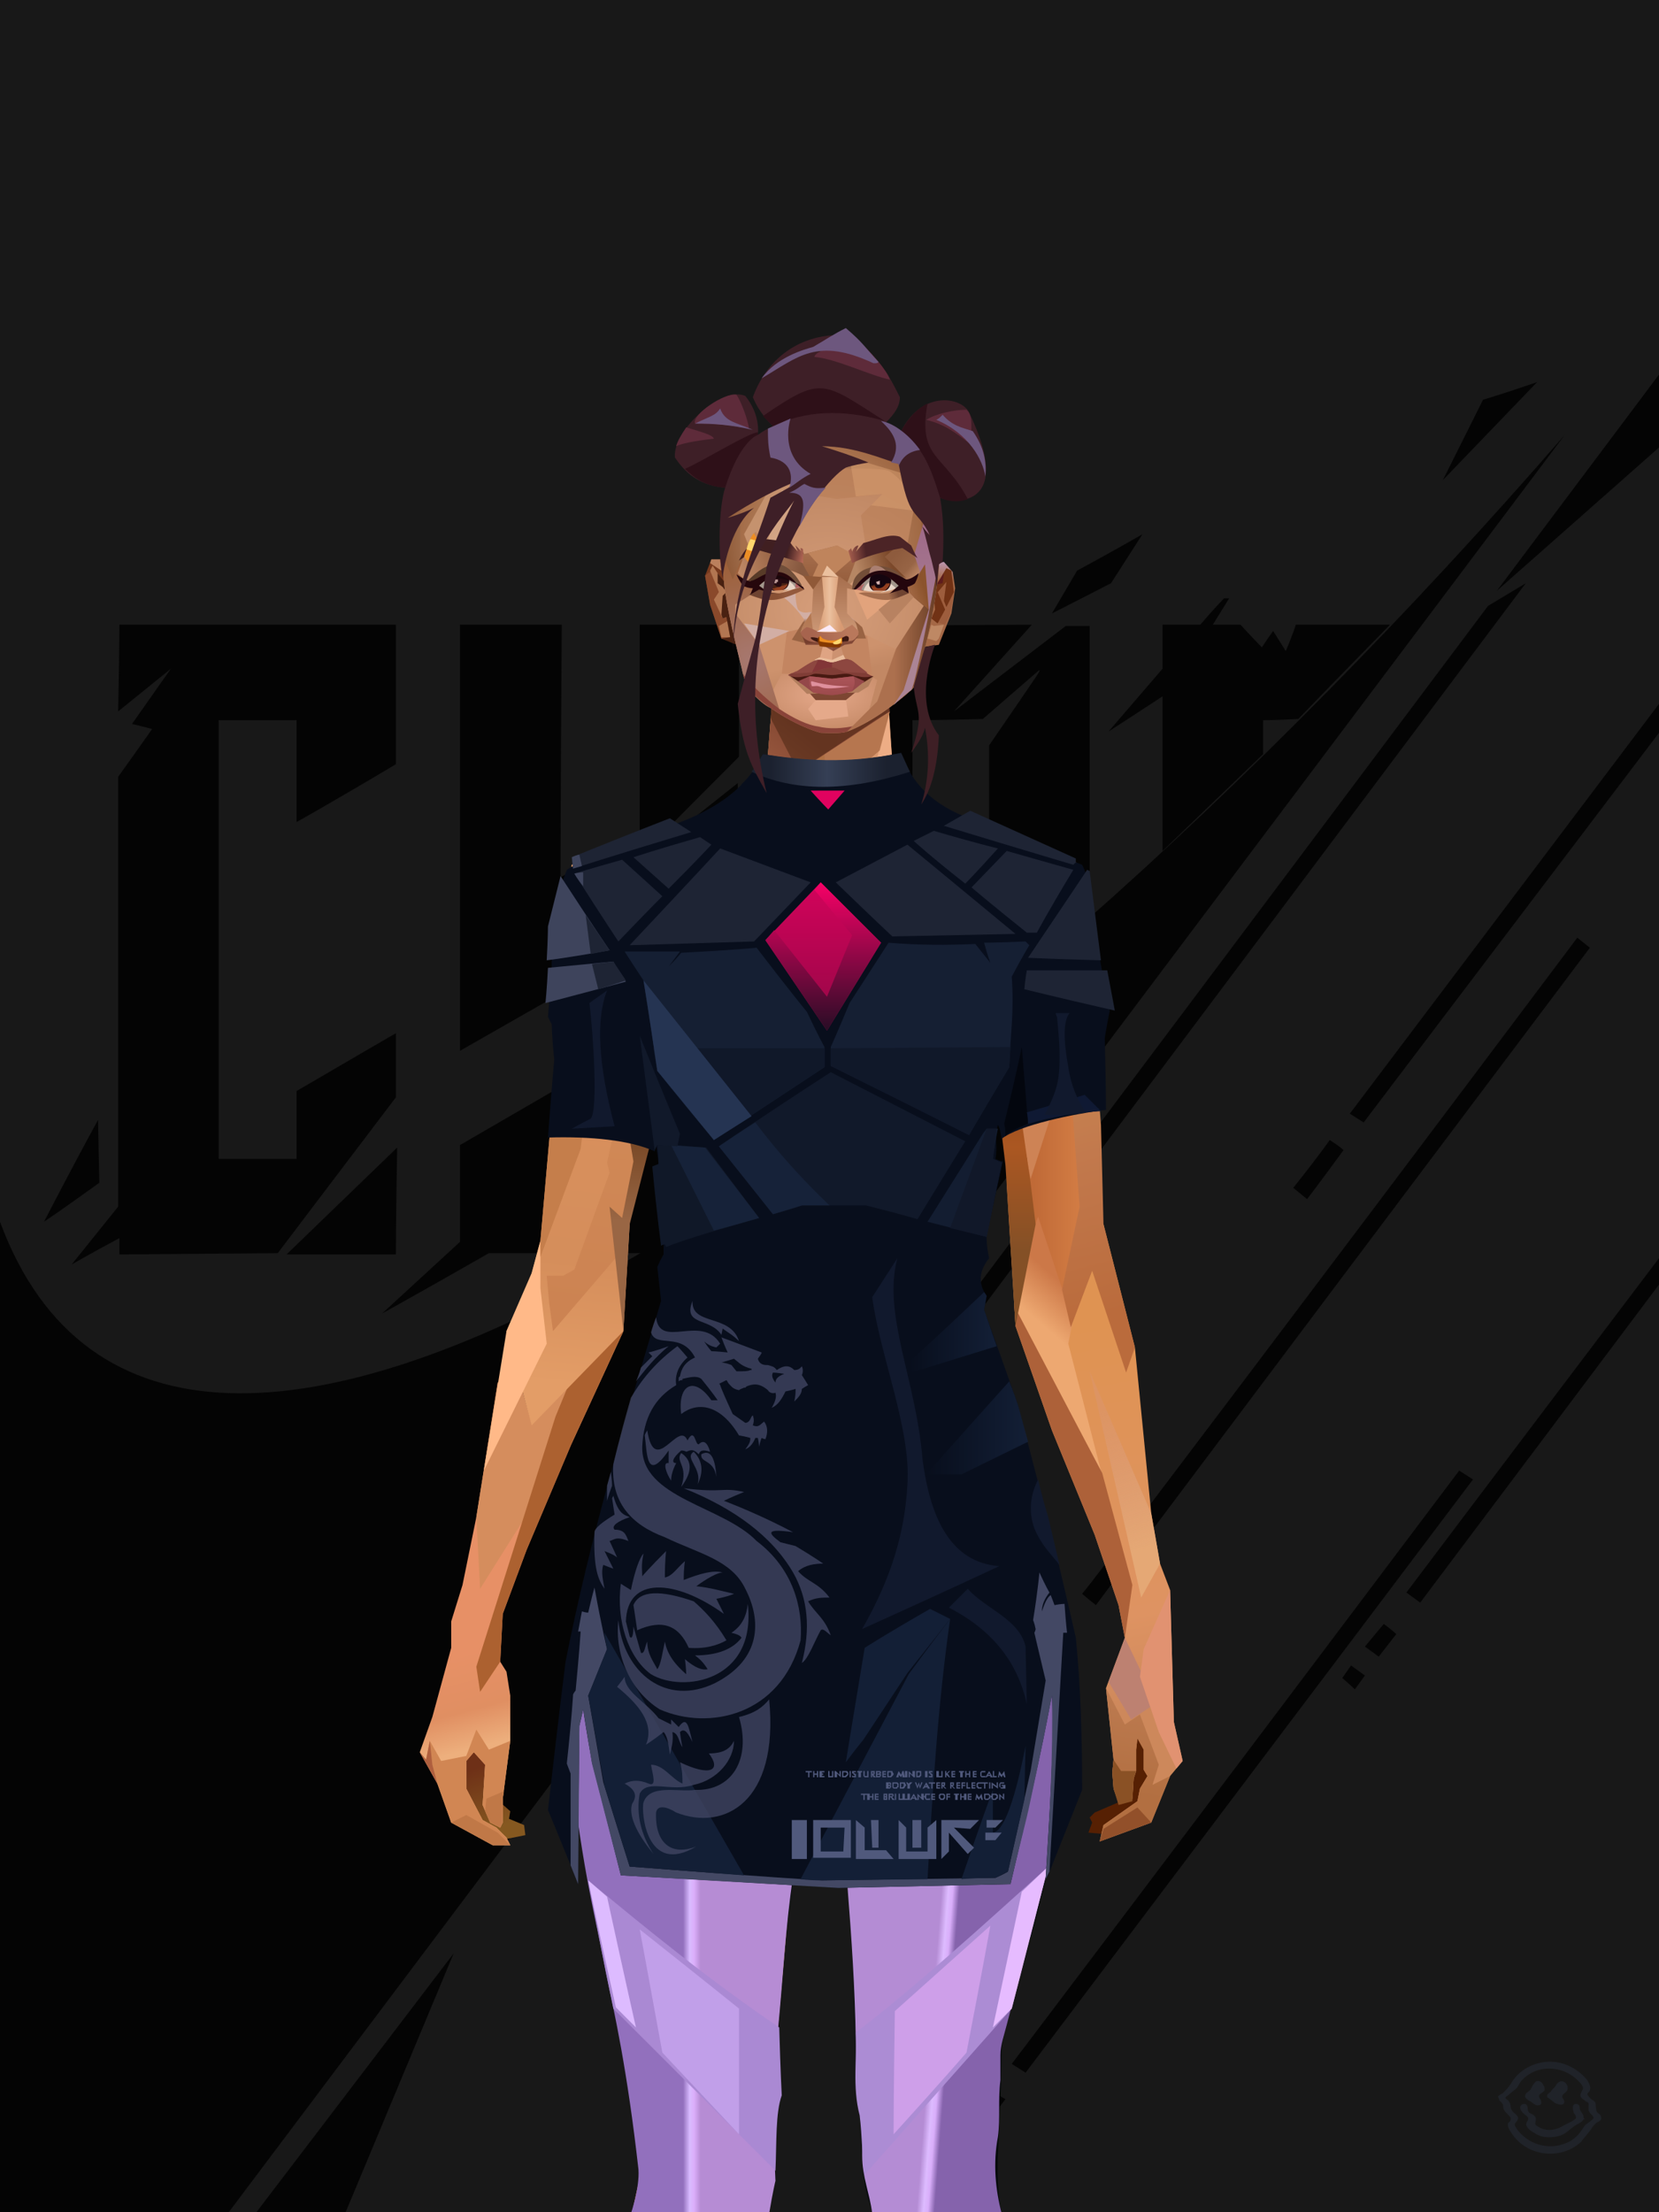 <?xml version="1.0" encoding="UTF-8"?><svg width="1320px" height="1760px" viewBox="0 0 1320 1760" version="1.1" xmlns="http://www.w3.org/2000/svg" xmlns:xlink="http://www.w3.org/1999/xlink"><defs></defs><g stroke="none" stroke-width="1" fill="none" id="id-31571" fill-rule="evenodd"><g id="id-31572"><rect fill="#181818" width="1320" height="1760" x="0" y="0" id="id-31573"></rect><g transform=" translate(35,425)" fill="#040404" id="id-31574"><path d=" M 60,72 C 207,72 280,72 280,72 C 280,146 280,183 280,183 C 228,214 201,229 201,229 L 201,148 L 139,148 L 139,497 L 201,497 C 201,461 201,443 201,443 C 254,412 280,397 280,397 C 280,431 280,448 280,448 C 217,531 186,572 186,572 L 60,573 C 60,564 60,560 60,560 C 34,574 22,581 22,581 L 59,535 C 59,307 59,193 59,193 C 77,168 86,155 86,155 C 75,152 70,151 70,151 C 91,121 101,107 101,107 L 59,141 C 60,95 60,72 60,72 Z" id="id-31575"></path><path d=" M 0,547 C 28,493 43,466 43,466 L 44,516 C 15,537 0,547 0,547 Z" id="id-31576"></path><path d=" M 280,573 C 222,573 193,573 193,573 L 281,488 C 280,545 280,573 280,573 Z" id="id-31577"></path><path d=" M 269,620 L 331,563 C 331,512 331,486 331,486 L 412,439 L 412,497 L 472,497 C 472,444 472,418 472,418 C 505,376 522,355 522,355 C 490,383 473,398 473,398 C 473,353 473,330 473,330 L 331,411 L 331,72 C 385,72 412,72 412,72 C 411,206 411,273 411,273 L 474,237 L 474,72 L 553,72 C 553,142 553,177 553,177 C 491,239 460,271 460,271 L 552,198 L 552,572 L 354,572 C 298,604 269,620 269,620 Z" id="id-31578"></path><path d=" M 786,72 L 724,141 C 724,141 754,118 813,73 L 813,73 L 832,73 L 832,288 L 774,322 L 774,322 L 830,322 L 752,379 L 752,335 L 691,370 L 691,370 L 691,429 L 611,490 L 611,252 L 569,272 C 569,272 583,255 612,222 L 612,222 L 612,73 L 786,72 Z M 792,108 C 762,134 747,147 747,147 C 710,148 691,148 691,148 C 691,229 691,273 691,281 L 691,281 C 691,281 691,282 691,282 L 691,282 L 691,282 L 752,247 L 752,168 C 778,130 792,110 792,109 L 792,108 L 792,108 Z" id="id-31579"></path><path d=" M 802,63 C 815,41 822,29 822,29 C 857,10 874,0 874,0 L 849,39 C 818,55 802,63 802,63 Z" id="id-31580"></path><path d=" M 847,157 L 890,107 L 890,72 C 910,72 920,72 920,72 C 932,58 939,51 939,51 C 941,51 943,51 943,51 L 930,72 C 945,72 952,72 952,72 C 963,84 969,90 969,90 C 975,81 978,77 978,77 C 985,88 988,93 988,93 C 994,79 996,72 996,72 C 1046,72 1071,72 1071,72 C 1022,122 998,147 998,147 C 979,148 970,148 970,148 C 970,166 970,175 970,175 C 917,226 890,252 890,252 L 890,129 C 861,148 847,157 847,157 Z" id="id-31581"></path></g><path d=" M 1245,346 L 182,1760 L 0,1760 L 0,972 C 135,1337 750,916 1245,346 L 1245,346 Z M 361,1554 L 275,1760 L 204,1760 L 204,1760 L 361,1554 Z M 1320,298 L 1320,356 L 1320,356 L 1191,470 L 1320,298 Z M 1223,304 C 1223,304 1198,330 1148,382 L 1148,382 L 1180,318 C 1180,318 1194,314 1223,304 Z" fill="#040404" id="id-31579"></path><path d=" M 1214,464 C 1194,476 1184,482 1184,482 C 825,961 645,1200 645,1200 L 656,1208 C 1028,712 1214,464 1214,464 Z M 627,1225 C 617,1237 612,1243 612,1243 C 619,1248 623,1251 623,1251 L 637,1233 C 630,1228 627,1225 627,1225 Z M 612,1266 C 606,1273 604,1277 604,1277 C 597,1271 593,1269 593,1269 L 601,1258 C 608,1263 612,1266 612,1266 Z" fill="#040404" id="id-31579"></path><path d=" M 1320,560 C 1320,575 1320,583 1320,583 C 1163,790 1085,893 1085,893 L 1074,886 L 1320,560 Z M 1058,907 C 1066,912 1069,915 1069,915 C 1050,941 1040,954 1040,954 L 1029,945 C 1049,920 1058,907 1058,907 Z" fill="#040404" id="id-31579"></path><path d=" M 1320,1001 C 1186,1178 1119,1267 1119,1267 L 1130,1275 L 1320,1022 C 1320,1008 1320,1001 1320,1001 Z M 1101,1292 C 1091,1304 1086,1310 1086,1310 C 1093,1315 1097,1318 1097,1318 L 1111,1300 C 1104,1294 1101,1292 1101,1292 Z M 1075,1325 C 1070,1332 1068,1335 1068,1335 C 1075,1341 1078,1344 1078,1344 L 1086,1333 C 1079,1328 1075,1325 1075,1325 Z" fill="#040404" id="id-31579"></path><path d=" M 761,1701 C 768,1707 771,1709 771,1709 C 790,1683 800,1670 800,1670 L 789,1664 C 770,1689 761,1701 761,1701 Z M 805,1642 C 813,1647 816,1649 816,1649 C 1053,1335 1172,1177 1172,1177 L 1161,1170 C 924,1485 805,1642 805,1642 Z" fill="#040404" id="id-31579"></path><path d=" M 890,1230 C 871,1256 861,1268 861,1268 C 868,1274 872,1277 872,1277 L 901,1238 C 894,1233 890,1230 890,1230 Z M 906,1209 C 913,1214 917,1217 917,1217 C 1149,908 1265,754 1265,754 L 1255,746 C 1023,1055 906,1209 906,1209 Z" fill="#040404" id="id-31579"></path></g></g><defs><linearGradient x1="100%" y1="46%" x2="12%" y2="47%" id="id-74687"><stop stop-color="#C77F5B" offset="0%"></stop><stop stop-color="#C17A5B" offset="21%"></stop><stop stop-color="#EEC59E" offset="46%"></stop><stop stop-color="#E4A677" offset="80%"></stop><stop stop-color="#E0A679" offset="100%"></stop></linearGradient><linearGradient x1="53%" y1="81%" x2="50%" y2="21%" id="id-74688"><stop stop-color="#CD885B" offset="0%"></stop><stop stop-color="#DE9362" offset="24%"></stop><stop stop-color="#DF9352" offset="100%"></stop></linearGradient><linearGradient x1="52%" y1="-4%" x2="46%" y2="70%" id="id-74689"><stop stop-color="#BE7C52" offset="0%"></stop><stop stop-color="#B26F41" offset="100%"></stop></linearGradient><linearGradient x1="46%" y1="43%" x2="15%" y2="43%" id="id-74690"><stop stop-color="#E09C61" offset="0%"></stop><stop stop-color="#B86E3C" offset="100%"></stop></linearGradient><linearGradient x1="54%" y1="37%" x2="12%" y2="72%" id="id-74691"><stop stop-color="#53161C" offset="0%"></stop><stop stop-color="#99554B" offset="100%"></stop></linearGradient><linearGradient x1="40%" y1="14%" x2="61%" y2="85%" id="id-74692"><stop stop-color="#6E3017" offset="0%"></stop><stop stop-color="#855820" offset="100%"></stop></linearGradient><linearGradient x1="27%" y1="47%" x2="91%" y2="49%" id="id-74693"><stop stop-color="#D4917E" offset="0%"></stop><stop stop-color="#FFCBB7" offset="100%"></stop></linearGradient><linearGradient x1="47%" y1="60%" x2="49%" y2="79%" id="id-74694"><stop stop-color="#E79066" offset="0%"></stop><stop stop-color="#E08F62" offset="60%"></stop><stop stop-color="#EDAF7D" offset="100%"></stop></linearGradient><linearGradient x1="29%" y1="56%" x2="69%" y2="53%" id="id-74695"><stop stop-color="#D49053" offset="0%"></stop><stop stop-color="#CD8A51" offset="8%"></stop><stop stop-color="#DA8359" offset="18%"></stop><stop stop-color="#D6935A" offset="38%"></stop><stop stop-color="#D08C58" offset="65%"></stop><stop stop-color="#CD7D52" offset="81%"></stop><stop stop-color="#BD754A" offset="100%"></stop></linearGradient><linearGradient x1="47%" y1="45%" x2="54%" y2="46%" id="id-74696"><stop stop-color="#D27F4C" offset="0%"></stop><stop stop-color="#C97947" offset="62%"></stop><stop stop-color="#BC703A" offset="77%"></stop><stop stop-color="#D18C59" offset="100%"></stop></linearGradient><linearGradient x1="51%" y1="7%" x2="50%" y2="100%" id="id-74697"><stop stop-color="#D27748" offset="0%"></stop><stop stop-color="#E29F6D" offset="75%"></stop><stop stop-color="#DA986B" offset="100%"></stop></linearGradient><linearGradient x1="51%" y1="11%" x2="49%" y2="93%" id="id-74698"><stop stop-color="#DC915F" offset="0%"></stop><stop stop-color="#D58E5B" offset="73%"></stop><stop stop-color="#E39D67" offset="100%"></stop></linearGradient><linearGradient x1="51%" y1="-5%" x2="48%" y2="96%" id="id-74699"><stop stop-color="#D68F5B" offset="0%"></stop><stop stop-color="#CC8352" offset="100%"></stop></linearGradient><linearGradient x1="50%" y1="19%" x2="50%" y2="69%" id="id-74700"><stop stop-color="#B46C3C" offset="0%"></stop><stop stop-color="#70411F" offset="45%"></stop><stop stop-color="#996644" offset="100%"></stop></linearGradient><linearGradient x1="46%" y1="74%" x2="39%" y2="35%" id="id-74701"><stop stop-color="#B06F3A" offset="0%"></stop><stop stop-color="#C66D4A" offset="51%"></stop><stop stop-color="#9F6A38" offset="100%" stop-opacity="0"></stop></linearGradient><linearGradient x1="46%" y1="16%" x2="49%" y2="82%" id="id-74702"><stop stop-color="#9B573D" offset="0%" stop-opacity="0.190"></stop><stop stop-color="#5F3720" offset="100%"></stop></linearGradient><linearGradient x1="41%" y1="19%" x2="50%" y2="100%" id="id-74703"><stop stop-color="#BE6F4B" offset="0%"></stop><stop stop-color="#9E5637" offset="100%"></stop></linearGradient><linearGradient x1="50%" y1="31%" x2="45%" y2="50%" id="id-74704"><stop stop-color="#CC7848" offset="0%"></stop><stop stop-color="#EDA871" offset="100%"></stop></linearGradient><linearGradient x1="51%" y1="22%" x2="50%" y2="100%" id="id-74705"><stop stop-color="#B0683C" offset="0%"></stop><stop stop-color="#BD7658" offset="100%"></stop></linearGradient><linearGradient x1="49%" y1="0%" x2="50%" y2="100%" id="id-74706"><stop stop-color="#D48549" offset="0%"></stop><stop stop-color="#E29159" offset="100%"></stop></linearGradient><linearGradient x1="44%" y1="15%" x2="50%" y2="100%" id="id-74707"><stop stop-color="#B76538" offset="0%"></stop><stop stop-color="#A6633C" offset="100%"></stop></linearGradient><linearGradient x1="52%" y1="21%" x2="49%" y2="83%" id="id-74708"><stop stop-color="#DE8850" offset="0%"></stop><stop stop-color="#E78E5D" offset="48%"></stop><stop stop-color="#E29E63" offset="100%"></stop></linearGradient><linearGradient x1="85%" y1="60%" x2="15%" y2="60%" id="id-74709"><stop stop-color="#D27C44" offset="0%"></stop><stop stop-color="#C06A37" offset="100%"></stop></linearGradient><linearGradient x1="50%" y1="-3%" x2="59%" y2="91%" id="id-74710"><stop stop-color="#CC885C" offset="0%"></stop><stop stop-color="#C6814F" offset="53%"></stop><stop stop-color="#C2794D" offset="66%"></stop><stop stop-color="#BA6B3C" offset="100%"></stop></linearGradient><linearGradient x1="55%" y1="48%" x2="46%" y2="33%" id="id-74711"><stop stop-color="#CE8355" offset="0%"></stop><stop stop-color="#DF905F" offset="86%"></stop><stop stop-color="#D48F57" offset="100%"></stop></linearGradient><linearGradient x1="50%" y1="19%" x2="50%" y2="78%" id="id-74712"><stop stop-color="#914919" offset="0%"></stop><stop stop-color="#AB5722" offset="50%"></stop><stop stop-color="#845026" offset="100%"></stop></linearGradient><linearGradient x1="50%" y1="10%" x2="50%" y2="43%" id="id-74713"><stop stop-color="#C27B41" offset="0%"></stop><stop stop-color="#C77E4A" offset="15%"></stop><stop stop-color="#995B2A" offset="68%"></stop><stop stop-color="#B97842" offset="100%"></stop></linearGradient><linearGradient x1="89%" y1="50%" x2="7%" y2="52%" id="id-74714"><stop stop-color="#8E4D2A" offset="0%"></stop><stop stop-color="#B77B5B" offset="53%" stop-opacity="0.199"></stop><stop stop-color="#A66134" offset="75%"></stop><stop stop-color="#8B532C" offset="100%"></stop></linearGradient><linearGradient x1="44%" y1="70%" x2="86%" y2="30%" id="id-74715"><stop stop-color="#E0A476" offset="0%"></stop><stop stop-color="#E8AD86" offset="100%"></stop></linearGradient><linearGradient x1="33%" y1="92%" x2="61%" y2="25%" id="id-74716"><stop stop-color="#BE7342" offset="0%"></stop><stop stop-color="#D48F5D" offset="40%"></stop><stop stop-color="#EFBC8E" offset="100%"></stop></linearGradient><linearGradient x1="35%" y1="94%" x2="47%" y2="12%" id="id-74717"><stop stop-color="#D99461" offset="0%"></stop><stop stop-color="#D28A5A" offset="40%"></stop><stop stop-color="#E8B587" offset="100%"></stop></linearGradient><linearGradient x1="50%" y1="54%" x2="27%" y2="9%" id="id-74718"><stop stop-color="#F7AB80" offset="0%"></stop><stop stop-color="#DDAB90" offset="100%" stop-opacity="0.078"></stop></linearGradient><linearGradient x1="50%" y1="0%" x2="93%" y2="69%" id="id-74719"><stop stop-color="#DCA37F" offset="0%"></stop><stop stop-color="#DDA16B" offset="70%"></stop><stop stop-color="#C66D49" offset="100%"></stop></linearGradient><linearGradient x1="36%" y1="84%" x2="25%" y2="44%" id="id-74720"><stop stop-color="#C98762" offset="0%" stop-opacity="0.509"></stop><stop stop-color="#90492C" offset="35%" stop-opacity="0.675"></stop><stop stop-color="#762E17" offset="100%" stop-opacity="0"></stop></linearGradient><linearGradient x1="63%" y1="95%" x2="43%" y2="20%" id="id-74721"><stop stop-color="#D38E55" offset="0%"></stop><stop stop-color="#E4A97D" offset="46%"></stop><stop stop-color="#CE824B" offset="100%"></stop></linearGradient><linearGradient x1="40%" y1="0%" x2="50%" y2="86%" id="id-74722"><stop stop-color="#DEA071" offset="0%"></stop><stop stop-color="#C27945" offset="100%"></stop></linearGradient><linearGradient x1="50%" y1="0%" x2="50%" y2="92%" id="id-74723"><stop stop-color="#E0A272" offset="0%"></stop><stop stop-color="#DCA16F" offset="100%"></stop></linearGradient><linearGradient x1="33%" y1="79%" x2="21%" y2="44%" id="id-74724"><stop stop-color="#BE6457" offset="0%"></stop><stop stop-color="#983F32" offset="28%" stop-opacity="0.928"></stop><stop stop-color="#762E17" offset="100%" stop-opacity="0"></stop></linearGradient><linearGradient x1="4%" y1="47%" x2="92%" y2="45%" id="id-74725"><stop stop-color="#752B0F" offset="0%"></stop><stop stop-color="#83391D" offset="17%" stop-opacity="0.753"></stop><stop stop-color="#9E4B3D" offset="48%" stop-opacity="0.386"></stop><stop stop-color="#94401F" offset="78%" stop-opacity="0.762"></stop><stop stop-color="#88391A" offset="100%"></stop></linearGradient><linearGradient x1="60%" y1="45%" x2="67%" y2="53%" id="id-74726"><stop stop-color="#D79463" offset="0%"></stop><stop stop-color="#FFC6B2" offset="100%"></stop></linearGradient><linearGradient x1="48%" y1="15%" x2="54%" y2="81%" id="id-74727"><stop stop-color="#D99776" offset="0%" stop-opacity="0.400"></stop><stop stop-color="#E5A875" offset="100%"></stop></linearGradient><linearGradient x1="47%" y1="44%" x2="50%" y2="61%" id="id-74728"><stop stop-color="#943B2F" offset="0%" stop-opacity="0.175"></stop><stop stop-color="#61301B" offset="100%"></stop></linearGradient><linearGradient x1="26%" y1="-7%" x2="50%" y2="96%" id="id-74729"><stop stop-color="#37373F" offset="0%"></stop><stop stop-color="#19191D" offset="100%"></stop></linearGradient><linearGradient x1="50%" y1="12%" x2="59%" y2="82%" id="id-74730"><stop stop-color="#252525" offset="0%"></stop><stop stop-color="#101010" offset="100%"></stop></linearGradient><linearGradient x1="25%" y1="-16%" x2="50%" y2="98%" id="id-74731"><stop stop-color="#37373F" offset="0%"></stop><stop stop-color="#19191D" offset="100%"></stop></linearGradient><linearGradient x1="75%" y1="39%" x2="50%" y2="93%" id="id-74732"><stop stop-color="#252525" offset="0%"></stop><stop stop-color="#000000" offset="100%"></stop></linearGradient></defs><g transform=" translate(334,549)" id="id-74733"><polygon points="561 754 565 871 565 881 537 893 533 897 535 901 532 909 543 910 597 864" fill="#562003" id="id-74734"></polygon><polygon points="537 282 539 246 535 195 529 158 522 137 484 118 440 111 212 111 188 113 157 123 121 139 111 186 108 221 109 290" fill="url(#id-74687)" id="id-74734"></polygon><polygon points="467 393 474 506 503 589 537 672 556 728 561 754 546 794 552 851 551 861 552 874 556 885 567 882 568 866 570 860 570 843 571 834 576 843 576 859 579 864 573 874 571 884 544 903 541 916 582 901 597 864 607 852 600 821 597 716 589 695 582 655 569 523 544 425" fill="url(#id-74688)" id="id-74734"></polygon><polygon points="546 794 552 851 551 861 552 874 556 885 567 882 568 866 570 860 570 843 571 834 576 843 576 859 579 864 573 874 571 884 544 903 541 916 582 901 597 864 583 871 588 855 573 815 561 823" fill="url(#id-74689)" id="id-74734"></polygon><polygon points="552 851 551 861 552 874 556 887 567 884 568 866 570 860 558 860" fill="#8A5125" id="id-74734"></polygon><polygon points="544 906 541 916 582 901 571 889" fill="#92502A" id="id-74734"></polygon><polygon points="561 754 548 789 566 819 586 806" fill="#BD8171" id="id-74734"></polygon><polygon points="486 648 477 599 453 529 440 504 437 490 439 460 449 402 456 340 188 343 198 411 202 493 162 596 153 638 266 693 319 721 386 693" fill="url(#id-74690)" id="id-74734"></polygon><polygon points="486 648 477 599 453 529 440 504 437 490 439 460 449 402 456 340 296 353 376 634" fill="#D8965F" id="id-74734"></polygon><g transform=" translate(188,0)" id="id-74743"><polygon points="274 114 253 111 232 100 201 76 188 58 184 1 93 1 88 64 25 111 1 113 103 123 121 135 134 138 149 121 161 117 187 119 225 114" fill="#D18C5E" id="id-74734"></polygon><polygon points="201 76 188 58 185 12 175 57 155 111 185 73" fill="#EDAD85" id="id-74734"></polygon><polygon points="149 1 93 1 88 64 108 126 121 135 133 138" fill="#C1844F" id="id-74734"></polygon><polygon points="116 102 120 113 118 115 136 135 150 119 164 71 125 108" fill="#B57449" id="id-74747"></polygon><polygon points="121 127 133 138 145 124" fill="#9F593A" id="id-74748"></polygon><polygon points="136 98 164 71 175 57 186 17 134 51" fill="#D9986E" id="id-74749"></polygon><polygon points="97 96 116 80 164 60 178 48 186 17 184 1 93 1 88 64 45 96" fill="#A3663F" opacity="0.654" id="id-74734"></polygon><polygon points="186 17 184 1 93 1 88 64 45 96 66 96" fill="url(#id-74691)" opacity="0.467" id="id-74734"></polygon><polygon points="123 58 176 23 186 17 184 1 93 1 91 22 108 55" fill="#3B1D0B" opacity="0.434" id="id-74734"></polygon></g><polygon points="41 844 33 856 36 895 64 915 84 911 83 903 71 898 72 892 63 884 52 849" fill="url(#id-74692)" id="id-74734"></polygon><polygon points="315 152 285 173 320 188 357 166" fill="#FBC799" id="id-74754"></polygon><polygon points="327 150 370 130 342 127" fill="#D99C66" id="id-74755"></polygon><polygon points="301 142 303 148 243 131 240 119 276 119" fill="#D89462" id="id-74756"></polygon><polygon points="159 149 206 123 269 123 303 144 297 118 188 113 157 123 121 139" fill="url(#id-74693)" id="id-74734"></polygon><polygon points="157 123 121 139 153 167 196 134" fill="#EEB898" id="id-74734"></polygon><polygon points="89 584 77 541 62 551 45 658 34 712 25 741 25 762 10 817 0 845 14 870 25 901 58 919 72 919 69 913 61 905 50 899 37 874 37 852 43 845 52 855 50 887 56 901 64 905 66 901 66 882 72 836 72 800 69 781 64 773 66 735 85 684 121 599 162 510" fill="url(#id-74694)" id="id-74734"></polygon><polygon points="89 584 77 541 62 551 45 658 48 715 121 599 162 510" fill="#D58D5D" id="id-74734"></polygon><polygon points="55 843 45 827 37 848 17 852 8 836 5 851 0 845 14 870 25 901 58 919 72 919 69 913 61 905 50 899 37 874 37 852 43 845 52 855 50 887 56 901 64 905 66 901 66 882 72 836" fill="#D18653" id="id-74734"></polygon><polygon points="53 882 52 892 56 901 64 905 66 901 66 882 67 876" fill="#C07847" id="id-74734"></polygon><polygon points="25 901 58 919 72 919 62 909 37 895" fill="#C07847" id="id-74734"></polygon><polygon points="160 467 145 488 108 578 45 777 48 797 64 773 66 735 85 684 121 599 162 510" fill="#AC6130" id="id-74734"></polygon><polygon points="169 1211 277 1211 282 1183 281 1150 284 1127 286 1114 285 1063 293 972 306 866 311 792 309 768 323 771 337 768 333 817 333 855 339 924 346 1008 348 1113 351 1130 353 1176 361 1211 461 1211 458 1191 456 1170 460 1133 461 1082 505 905 516 839 518 826 512 762 503 706 486 648 482 629 386 690 318 718 266 690 184 629 153 637 132 731 119 781 118 813 123 862 131 916 166 1094 176 1179" fill="url(#id-74695)" id="id-74734"></polygon><polygon points="463 664 416 771 400 819 392 1125 359 1178 398 1204 441 1153 461 1082 505 905 516 839 518 826 515 789 490 714" fill="url(#id-74696)" id="id-74734"></polygon><polygon points="422 1160 395 1199 365 1171 401 1149 384 1120 391 983 411 786 416 771 448 697 454 1013 445 1116 407 1149" fill="url(#id-74697)" id="id-74767"></polygon><polygon points="121 139 111 186 108 221 109 290 96 438 89 464 69 510 89 585 162 510 167 425 162 241" fill="url(#id-74698)" id="id-74734"></polygon><polygon points="101 466 103 488 106 510 160 447 179 359 164 232 187 184 186 179 132 181 161 234 161 321 149 376 151 384 123 461 114 466" fill="url(#id-74699)" id="id-74769"></polygon><polygon points="96 438 89 464 69 510 51 621 101 520 96 476" fill="#FFB988" id="id-74734"></polygon><polygon points="96 451 128 365 134 316 121 139 111 186 108 221 109 290 96 438" fill="#C57E4B" id="id-74734"></polygon><polygon points="184 241 177 248 162 225 138 289 161 321 170 375 161 420 151 411 162 510 167 425 188 343" fill="url(#id-74700)" id="id-74734"></polygon><polygon points="284 1127 286 1114 285 1063 293 972 306 866 311 792 309 768 323 771 337 768 333 817 333 855 339 924 346 1008 375 889 416 771 463 664 490 714 515 790 512 762 503 706 486 648 477 599 471 583 420 650 316 720 201 654 244 742 264 824 275 994" fill="url(#id-74701)" id="id-74734"></polygon><polygon points="298 930 306 866 311 792 309 768 323 771 337 768 333 817 333 855 336 894 347 826 360 784 378 733 388 687 321 739 254 687 267 736 291 821" fill="url(#id-74702)" id="id-74734"></polygon><polygon points="348 1093 348 1113 351 1130 353 1176 361 1211 461 1211 439 1155 422 1136 403 1148 429 1168 400 1202 370 1170 382 1125" fill="url(#id-74703)" id="id-74734"></polygon><polygon points="10 855 8 836 5 851 0 845 14 870" fill="#AF5F3E" id="id-74734"></polygon><polygon points="520 500 516 520 544 629 474 500 490 399" fill="url(#id-74704)" id="id-74777"></polygon><polygon points="461 1211 458 1191 456 1170 460 1133 461 1082 439 1155 450 1211" fill="url(#id-74705)" id="id-74734"></polygon><polygon points="220 1149 259 1115 240 1063 232 973 266 819 240 713 201 661 158 650 201 784 183 925 170 1083" fill="url(#id-74706)" id="id-74779"></polygon><polygon points="169 1211 277 1211 282 1183 281 1150 284 1127 286 1114 286 1098 226 1211 207 1211 196 1121 173 1078 150 1014 166 1094 176 1179" fill="url(#id-74707)" id="id-74734"></polygon><polygon points="173 1078 183 924 150 1014" fill="#C57442" id="id-74734"></polygon><polygon points="169 1211 239 1211 230 1196 204 1175 173 1150 176 1179" fill="#8E512E" opacity="0.574" id="id-74734"></polygon><polygon points="221 1130 240 1097 224 1063 224 983 240 804 217 698 190 668 212 771 212 910 190 998 181 1094" fill="url(#id-74708)" id="id-74779"></polygon><polygon points="217 795 221 692 200 667 169 658 200 737" fill="#F0A76B" id="id-74784"></polygon><polygon points="511 476 492 419 481 447 484 356 521 274 533 417" fill="url(#id-74709)" id="id-74785"></polygon><polygon points="569 523 544 425 542 346 537 282 539 246 535 195 529 158 522 137 494 161 419 158 471 211 516 290 525 411 511 477 518 507 535 462 562 543" fill="url(#id-74710)" id="id-74734"></polygon><polygon points="486 389 533 243 501 167 464 207 451 247 463 265" fill="url(#id-74711)" id="id-74787"></polygon><polygon points="473 490 474 506 503 589 537 672 556 728 561 754 567 712 543 623" fill="#AD6139" id="id-74734"></polygon><polygon points="460 328 466 378 474 506 490 425 486 392 469 274 479 230 461 260 454 251" fill="url(#id-74712)" id="id-74734"></polygon><polygon points="440 504 437 490 439 460 449 402 456 340 458 328 325 282 188 343 198 411 202 493 162 596 157 621 161 633 169 599 173 570 204 506 202 458 217 402 286 365 321 352 353 360 422 402 431 493 437 520" fill="url(#id-74713)" id="id-74734"></polygon><polygon points="451 385 456 340 458 328 364 340 330 308 268 343 188 343 194 379 262 368 312 343 335 340 381 368" fill="url(#id-74714)" id="id-74734"></polygon><polygon points="286 328 306 310 330 274 453 252 464 205 421 156 317 204 219 165 210 154 188 180" fill="url(#id-74715)" id="id-74792"></polygon><path d=" M 422,195 L 405,190 C 377,190 357,198 343,214 C 329,230 322,250 323,276 C 324,301 331,320 345,333 C 365,351 384,356 405,356 C 425,356 444,347 450,342 C 454,339 457,335 460,328 C 463,323 466,317 467,308 C 469,294 466,276 457,254 L 422,195 Z" fill="url(#id-74716)" id="id-74793"></path><path d=" M 422,195 L 417,175 C 386,188 366,196 358,201 C 355,203 351,206 348,208 C 348,209 381,253 448,342 C 454,338 459,332 463,324 C 469,310 469,301 469,293 C 469,287 465,275 459,257 L 422,195 Z" fill="url(#id-74717)" id="id-74793"></path><path d=" M 375,226 C 338,253 343,276 343,284 C 343,291 353,319 371,335 C 379,342 422,349 447,331 C 468,316 472,294 458,265 C 427,221 400,208 375,226 Z" fill="url(#id-74718)" opacity="0.282" id="id-74793"></path><path d=" M 272,205 C 260,199 243,200 221,209 C 187,227 169,258 168,303 C 167,319 184,342 190,346 C 197,351 212,356 239,353 C 257,351 272,344 284,333 C 303,312 312,288 309,260 C 305,217 291,214 272,205 Z" fill="url(#id-74719)" id="id-74796"></path><path d=" M 340,285 C 333,252 328,240 326,248 C 324,254 323,263 323,276 C 324,301 331,320 345,333 C 365,351 382,356 404,356 C 425,356 444,347 450,342 C 456,337 465,325 468,308 C 472,290 465,276 463,268 C 461,263 460,259 458,255 L 442,290 L 399,304 L 366,300 L 340,285 Z" fill="url(#id-74720)" id="id-74793"></path><path d=" M 153,637 L 149,654 L 132,731 L 130,739 C 133,730 135,723 137,718 C 140,709 147,691 149,680 C 151,671 155,655 161,633 L 172,570 L 162,596 L 153,637 Z" fill="#7D362E" id="id-74734"></path><path d=" M 259,203 C 254,199 240,185 217,163 L 210,153 L 186,180 C 192,211 192,231 186,239 C 175,256 168,277 168,303 C 168,324 190,352 239,344 C 252,342 274,217 259,203 Z" fill="#E3A87C" id="id-74796"></path><polygon points="175 565 203 550 234 558 241 520 203 455 203 507" fill="#A95E2E" id="id-74800"></polygon><polygon points="241 442 241 518 229 556 233 629 266 657 316 707 381 659 395 629 364 504 350 504 301 380" fill="url(#id-74721)" id="id-74801"></polygon><polygon points="432 626 427 589 407 518 414 505 450 568 470 618" fill="url(#id-74722)" id="id-74802"></polygon><polygon points="302 376 254 442 254 546 302 590 364 568 364 504 350 504 376 454 345 400" fill="url(#id-74723)" id="id-74801"></polygon><polygon points="317 480 342 436 319 413 300 447" fill="#E6B183" id="id-74804"></polygon><polygon points="304 541 318 507 329 541 314 549" fill="#BA703E" id="id-74805"></polygon><polygon points="306 543 316 578 329 541" fill="#D4925E" id="id-74806"></polygon><path d=" M 178,333 C 179,334 180,336 182,338 C 184,342 186,343 189,346 C 190,347 197,351 206,353 C 215,354 226,355 239,353 C 257,351 272,344 284,333 C 293,322 299,313 302,305 C 304,301 307,293 309,277 C 310,274 310,268 309,260 L 228,277 L 207,295 L 178,333 Z" fill="url(#id-74724)" id="id-74796"></path><polygon points="306 543 308 550 324 556 329 541" fill="#E6B183" id="id-74806"></polygon><polygon points="308 543 318 525 323 542 314 548" fill="#8F4427" id="id-74809"></polygon><polygon points="152 641 162 596 176 561 185 617 214 602 246 628 323 690 404 628 423 605 454 605 470 577 477 599 482 629 388 689 337 768 323 771 309 768 259 688 175 639 142 688" fill="url(#id-74725)" opacity="0.442" id="id-74810"></polygon><polygon points="490 154 522 137 484 118 412 123" fill="url(#id-74726)" id="id-74734"></polygon><polygon points="573 785 588 829 602 858 607 852 600 821 597 716 576 763" fill="#E19271" id="id-74734"></polygon><polygon points="574 722 589 695 582 655 533 542" fill="url(#id-74727)" id="id-74734"></polygon><polygon points="172 640 241 690 309 768 323 771 338 768 395 706 469 661 404 650 313 706 217 629" fill="url(#id-74728)" opacity="0.571" id="id-74814"></polygon><g transform=" translate(188,270)" id="id-74815"><polygon points="207 13 207 10 217 2 220 2 239 21 258 39 260 42 250 51 246 52 226 33" fill="url(#id-74729)" id="id-74816"></polygon><polygon points="208 40 218 50 222 50 240 33 257 13 257 9 247 0 244 1 230 19 209 36" fill="url(#id-74730)" id="id-74817"></polygon><polygon points="1 13 1 10 10 2 15 2 32 21 50 39 52 42 42 52 38 52 19 33" fill="url(#id-74731)" id="id-74816"></polygon><polygon points="0 43 10 53 14 53 33 35 50 15 50 11 40 3 36 4 19 23 1 39" fill="url(#id-74732)" id="id-74817"></polygon></g></g><defs><linearGradient x1="69%" y1="0%" x2="69%" y2="21%" id="id-75456"><stop stop-color="#BB95AF" offset="0%"></stop><stop stop-color="#A56846" offset="100%"></stop></linearGradient><radialGradient cx="50%" cy="61%" r="61%" id="id-75457" fx="50%" fy="61%" gradientTransform=" translate(0.500,0.609) scale(1,0.694) rotate(180) scale(1,1) translate(-0.500,-0.609)"><stop stop-color="#D69E7B" offset="0%"></stop><stop stop-color="#BF8763" offset="100%"></stop></radialGradient><radialGradient cx="50%" cy="74%" r="74%" id="id-75458" fx="50%" fy="74%" gradientTransform=" translate(0.500,0.744) scale(0.748,1) rotate(-90) scale(1,0.864) translate(-0.500,-0.744)"><stop stop-color="#DEB99D" offset="0%"></stop><stop stop-color="#89522F" offset="100%"></stop></radialGradient><linearGradient x1="39%" y1="37%" x2="50%" y2="61%" id="id-75459"><stop stop-color="#CD926D" offset="0%"></stop><stop stop-color="#C28864" offset="100%"></stop></linearGradient><radialGradient cx="50%" cy="37%" r="75%" id="id-75460" fx="50%" fy="37%" gradientTransform=" translate(0.500,0.372) scale(0.536,1) rotate(90) scale(1,2) translate(-0.500,-0.372)"><stop stop-color="#E5A88A" offset="0%"></stop><stop stop-color="#C18662" offset="100%"></stop></radialGradient><radialGradient cx="52%" cy="68%" r="169%" id="id-75461" fx="52%" fy="68%" gradientTransform=" translate(0.522,0.681) scale(1,0.367) rotate(-105) translate(-0.522,-0.681)"><stop stop-color="#A77870" offset="0%"></stop><stop stop-color="#9D6039" offset="100%"></stop></radialGradient><linearGradient x1="100%" y1="63%" x2="50%" y2="63%" id="id-75462"><stop stop-color="#613821" offset="0%"></stop><stop stop-color="#AC704E" offset="100%"></stop></linearGradient><linearGradient x1="91%" y1="62%" x2="50%" y2="78%" id="id-75463"><stop stop-color="#8B532C" offset="0%"></stop><stop stop-color="#A46A47" offset="100%"></stop></linearGradient><linearGradient x1="39%" y1="5%" x2="39%" y2="73%" id="id-75464"><stop stop-color="#9F6A88" offset="0%"></stop><stop stop-color="#AB8495" offset="100%"></stop></linearGradient><linearGradient x1="38%" y1="50%" x2="38%" y2="58%" id="id-75465"><stop stop-color="#D2AEA4" offset="0%"></stop><stop stop-color="#996343" offset="100%"></stop></linearGradient><linearGradient x1="28%" y1="92%" x2="75%" y2="13%" id="id-75466"><stop stop-color="#B88261" offset="0%"></stop><stop stop-color="#B88260" offset="100%"></stop></linearGradient><linearGradient x1="64%" y1="50%" x2="0%" y2="68%" id="id-75467"><stop stop-color="#9C6849" offset="0%"></stop><stop stop-color="#C18A67" offset="100%"></stop></linearGradient><linearGradient x1="38%" y1="38%" x2="90%" y2="78%" id="id-75468"><stop stop-color="#8E5B3D" offset="0%"></stop><stop stop-color="#976445" offset="66%"></stop><stop stop-color="#B6805F" offset="100%"></stop></linearGradient><linearGradient x1="22%" y1="54%" x2="78%" y2="45%" id="id-75469"><stop stop-color="#B68663" offset="0%"></stop><stop stop-color="#7B482A" offset="100%"></stop></linearGradient><linearGradient x1="23%" y1="50%" x2="73%" y2="59%" id="id-75470"><stop stop-color="#A77455" offset="0%"></stop><stop stop-color="#86583F" offset="100%"></stop></linearGradient><linearGradient x1="50%" y1="14%" x2="50%" y2="125%" id="id-75471"><stop stop-color="#A66E4D" offset="0%"></stop><stop stop-color="#905938" offset="100%"></stop></linearGradient><linearGradient x1="50%" y1="0%" x2="50%" y2="100%" id="id-75472"><stop stop-color="#A66E4D" offset="0%"></stop><stop stop-color="#CC9775" offset="100%"></stop></linearGradient><linearGradient x1="50%" y1="34%" x2="50%" y2="100%" id="id-75473"><stop stop-color="#B47851" offset="0%"></stop><stop stop-color="#B57D5D" offset="100%"></stop></linearGradient><linearGradient x1="0%" y1="50%" x2="87%" y2="50%" id="id-75474"><stop stop-color="#D89A72" offset="0%"></stop><stop stop-color="#EBC09E" offset="50%"></stop><stop stop-color="#D89A72" offset="100%"></stop></linearGradient><linearGradient x1="83%" y1="50%" x2="22%" y2="58%" id="id-75475"><stop stop-color="#B9785B" offset="0%"></stop><stop stop-color="#A7644E" offset="100%"></stop></linearGradient><linearGradient x1="59%" y1="52%" x2="79%" y2="50%" id="id-75476"><stop stop-color="#A46D4D" offset="0%"></stop><stop stop-color="#6E4331" offset="100%"></stop></linearGradient><linearGradient x1="66%" y1="52%" x2="50%" y2="53%" id="id-75477"><stop stop-color="#945A3D" offset="0%"></stop><stop stop-color="#885034" offset="100%"></stop></linearGradient><linearGradient x1="50%" y1="56%" x2="44%" y2="48%" id="id-75478"><stop stop-color="#923F20" offset="0%"></stop><stop stop-color="#472214" offset="100%"></stop></linearGradient><linearGradient x1="50%" y1="62%" x2="44%" y2="45%" id="id-75479"><stop stop-color="#923F20" offset="0%"></stop><stop stop-color="#472214" offset="100%"></stop></linearGradient><linearGradient x1="106%" y1="53%" x2="76%" y2="50%" id="id-75480"><stop stop-color="#C06F5A" offset="0%"></stop><stop stop-color="#401F21" offset="100%"></stop></linearGradient><linearGradient x1="-8%" y1="55%" x2="25%" y2="53%" id="id-75481"><stop stop-color="#C06E59" offset="0%"></stop><stop stop-color="#4C2426" offset="100%"></stop></linearGradient><linearGradient x1="50%" y1="20%" x2="50%" y2="100%" id="id-75482"><stop stop-color="#A95357" offset="0%"></stop><stop stop-color="#9C4A4C" offset="100%"></stop></linearGradient></defs><g transform=" translate(561,332)" id="id-75483"><g transform=" translate(172,115)" id="id-75484"><polygon points="14 1 18 0 25 8 27 21 24 41 14 66 0 68" fill="url(#id-75456)" id="id-75485"></polygon><polygon points="12 48 19 50 23 42 26 24 20 12 12 22" fill="#9D5D3D" id="id-75486"></polygon><polygon points="11 21 17 10 20 5 24 7 26 24 20 36 18 31 20 16 9 29" fill="#713215" id="id-75487"></polygon><polygon points="10 28 11 38 8 45 13 49 19 38 13 24" fill="#713215" id="id-75488"></polygon><polygon points="12 18 17 17 18 9" fill="#5E1C1D" id="id-75489"></polygon><polygon points="18 50 10 51 8 50 5 61 12 63 14 61" fill="#BE8864" id="id-75490"></polygon></g><g transform=" translate(0,113)" id="id-75491"><polygon points="13 0 5 0 0 13 4 36 13 63 25 67" fill="#77391D" id="id-75492"></polygon><polygon points="5 9 0 13 4 36 13 63 25 67 13 24" fill="#8A492B" id="id-75492"></polygon><polygon points="18 46 14 47 7 32 11 26 4 9 6 5 16 20 17 29" fill="#B27651" id="id-75494"></polygon><polygon points="13 62 20 62 18 49 11 53" fill="#B27651" id="id-75495"></polygon><polygon points="25 68 13 63 20 62 17 46 14 47 13 44 14 29 17 26 14 22 10 19 10 11 17 20" fill="#492111" id="id-75496"></polygon><polygon points="13 9 4 3 5 0 12 0" fill="#BB805D" id="id-75497"></polygon></g><path d=" M 29,199 C 21,167 16,144 15,130 C 4,44 33,0 103,0 C 180,0 191,63 186,119 C 183,157 173,191 170,202 C 169,206 168,214 164,217 C 152,228 130,244 113,250 C 108,252 95,251 92,251 C 77,247 52,234 36,218 C 34,215 31,209 29,199 Z" fill="url(#id-75457)" id="id-75498"></path><polygon points="32 104 40 91 49 101 72 91 83 36 53 39 28 83" fill="#DEB99D" opacity="0.497" id="id-75499"></polygon><path d=" M 15,130 C 4,44 33,0 103,0 C 180,0 191,63 186,119 L 166,114 L 161,101 L 167,68 C 159,55 158,51 147,43 C 142,40 113,40 59,43 L 31,93 L 35,103 L 24,131 L 15,130 Z" fill="url(#id-75458)" id="id-75498"></path><polygon points="28 117 28 73 69 24 134 24 172 49 172 134 132 129 124 78 141 61 105 65 61 58 45 117" fill="#B3754B" opacity="0.360" id="id-75501"></polygon><polygon points="115 32 172 49 172 75 132 70 141 61 120 63" fill="#D99F71" opacity="0.503" id="id-75501"></polygon><polygon points="42 181 65 170 128 173 155 186 137 233 51 226" fill="url(#id-75459)" id="id-75503"></polygon><polygon points="58 235 52 221 61 204 132 206 137 209 130 235 116 248 90 249" fill="url(#id-75460)" id="id-75504"></polygon><path d=" M 29,199 C 21,167 16,144 15,130 C 14,122 13,114 13,106 L 22,129 L 29,113 L 43,137 L 24,149 L 24,156 L 43,181 L 59,232 C 54,234 46,229 36,218 C 34,215 31,209 29,199 Z" fill="url(#id-75461)" id="id-75498"></path><path d=" M 59,232 C 71,240 82,245 90,246 C 98,248 109,248 121,245 C 117,248 115,249 113,250 C 108,252 95,251 92,251 C 77,247 52,234 36,218 C 34,216 32,211 30,204 C 36,212 46,222 59,232 Z" fill="#894339" id="id-75498"></path><path d=" M 184,63 C 187,81 188,100 186,119 C 183,157 173,191 170,202 C 169,206 168,214 164,217 C 152,228 130,244 113,250 L 137,226 L 152,184 L 174,150 L 148,128 L 170,120 L 184,63 Z" fill="url(#id-75462)" id="id-75498"></path><polygon points="178 153 148 128 176 117" fill="url(#id-75463)" id="id-75498"></polygon><path d=" M 175,80 L 185,120 C 173,183 166,215 164,217 C 160,220 155,224 150,229 L 158,217 L 178,153 L 175,117 L 170,125 L 165,114 L 175,80 Z" fill="url(#id-75464)" id="id-75498"></path><polygon points="82 232 88 225 112 224 114 238 88 241" fill="#E5A98A" id="id-75510"></polygon><polygon points="61 204 65 171 96 163 129 174 133 206" fill="#C38561" id="id-75511"></polygon><polygon points="81 217 88 225 112 225 123 216 97 216" fill="#7D4632" id="id-75512"></polygon><polygon points="66 205 81 220 122 219 130 214 134 206" fill="#B17D5D" id="id-75513"></polygon><path d=" M 128,176 L 125,167 L 116,159 L 83,155 C 79,156 76,155 74,153 C 73,151 72,146 72,140 L 62,143 C 65,145 67,147 70,150 C 73,153 76,157 79,161 L 69,177 L 81,180 L 119,176 L 128,176 Z" fill="url(#id-75465)" id="id-75514"></path><polygon points="31 164 67 170 43 181" fill="#D2AEA4" id="id-75515"></polygon><polygon points="91 193 95 177 102 179 101 196" fill="#DFA483" id="id-75516"></polygon><polygon points="102 179 101 197 112 196 106 175" fill="#CD9271" id="id-75517"></polygon><polygon points="153 141 129 161 118 136 144 145" fill="#E2A37C" id="id-75518"></polygon><polygon points="138 153 159 136 166 143 147 164" fill="url(#id-75466)" id="id-75518"></polygon><polygon points="87 193 91 191 101 193 110 189 112 193 100 198" fill="#EABD9C" id="id-75520"></polygon><polygon points="34 132 26 124 32 107 50 99 69 108" fill="url(#id-75467)" id="id-75521"></polygon><polygon points="153 130 134 111 145 101 159 101 167 111 171 123 166 132" fill="url(#id-75468)" id="id-75522"></polygon><g transform=" translate(42,102)" id="id-75523"><path d=" M 73,31 C 80,24 87,20 94,19 C 101,19 109,21 118,26 L 113,21 L 101,9 L 108,3 L 73,7 L 67,30 L 73,31 Z" fill="url(#id-75469)" id="id-75524"></path><path d=" M 1,22 L 6,16 L 18,7 L 8,2 L 36,5 L 46,31 C 37,24 29,20 22,19 C 15,17 8,18 1,22 Z" fill="url(#id-75470)" id="id-75525"></path><polygon points="63 0 79 9 71 30 42 26 32 8" fill="url(#id-75471)" id="id-75526"></polygon><polygon points="63 0 78 8 55 28 43 26 48 15 40 6" fill="#BF845C" id="id-75526"></polygon><path d=" M 34,69 C 35,67 35,65 36,64 C 37,61 40,57 43,53 L 44,35 L 51,24 L 64,24 L 75,32 L 75,35 L 71,34 L 71,54 C 75,58 77,60 78,62 C 79,64 79,66 80,69 L 34,69 Z" fill="url(#id-75472)" id="id-75528"></path><path d=" M 34,69 C 35,67 35,65 36,64 C 38,59 42,56 42,53 L 44,69 L 34,69 Z" fill="url(#id-75473)" id="id-75528"></path><polygon points="44 35 36 24 51 25" fill="#905938" id="id-75530"></polygon><polygon points="51 25 53 49 48 68 57 71 69 67 61 49 64 25" fill="url(#id-75474)" id="id-75531"></polygon><polygon points="35 71 38 79 51 79 60 84 69 79 75 78 79 73 80 71 57 72" fill="#672F24" opacity="0.696" id="id-75532"></polygon><path d=" M 45,77 C 38,76 35,73 34,69 C 36,67 38,65 39,65 C 40,65 43,66 49,69 L 66,69 L 70,66 L 75,63 L 80,68 L 80,71 C 78,74 76,76 73,76 C 72,77 70,75 69,75 C 67,75 66,76 62,77 C 59,78 56,77 51,77 C 51,77 46,77 45,77 Z" fill="url(#id-75475)" id="id-75533"></path><path d=" M 48,77 C 42,75 41,73 43,73 C 46,73 50,74 55,77 L 48,77 Z" fill="#3D1811" id="id-75534"></path><path d=" M 62,77 C 65,74 68,73 70,72 C 72,72 73,73 72,76 L 62,77 Z" fill="#3D1811" id="id-75535"></path><polygon points="47 64 53 69 63 63" transform=" translate(55,66) rotate(-177) translate(-55,-66)" fill="#FBEAF6" id="id-75536"></polygon><polygon points="51 24 55 16 64 25" fill="#EBC09E" id="id-75537"></polygon></g><g transform=" translate(25,117)" id="id-75538"><path d=" M 9,13 C 17,5 24,0 32,0 C 39,0 46,6 52,17 L 9,13 Z" fill="#583B28" id="id-75539"></path><path d=" M 34,8 C 25,3 24,0 32,0 C 39,0 46,6 52,17 L 34,8 Z" fill="#704E3A" id="id-75539"></path><path d=" M 92,20 C 92,10 98,4 109,2 C 119,0 128,4 135,13 L 92,20 Z" fill="#734E38" id="id-75541"></path><path d=" M 106,13 C 105,6 106,2 110,1 C 114,1 118,3 121,8 L 106,13 Z" fill="#AA7F71" id="id-75541"></path><path d=" M 97,23 C 109,28 118,29 123,28 C 125,28 130,26 137,23 L 136,18 C 128,21 122,23 118,23 C 111,24 103,21 97,23 Z" fill="url(#id-75476)" id="id-75543"></path><path d=" M 10,24 C 19,28 26,29 32,28 C 38,27 46,24 54,20 L 50,18 C 43,21 37,23 32,23 C 28,23 23,21 18,20 L 10,24 Z" fill="url(#id-75477)" id="id-75544"></path><path d=" M 10,24 C 16,26 19,27 22,28 C 22,23 32,23 35,23 C 27,23 22,21 18,19 L 10,24 Z" fill="#6E4331" id="id-75544"></path><path d=" M 37,22 C 40,21 45,20 51,18 C 45,11 39,7 34,7 C 28,7 22,11 16,18 C 26,21 33,22 37,22 Z" fill="#E6D4C6" id="id-75546"></path><path d=" M 98,20 C 107,22 113,23 117,22 C 122,21 126,20 130,17 L 117,7 L 107,9 L 100,15 L 98,20 Z" fill="#E6D4C6" id="id-75547"></path><path d=" M 98,20 C 99,21 101,21 101,21 C 103,15 107,12 112,12 C 116,11 122,14 128,20 C 129,19 130,18 131,17 C 127,11 122,8 117,7 C 112,7 106,9 100,15 L 98,20 Z" fill="#000000" opacity="0.297" id="id-75547"></path><path d=" M 95,20 L 101,21 C 100,21 99,20 100,19 C 100,18 101,17 102,15 L 95,20 Z" fill="#B26261" id="id-75549"></path><path d=" M 25,13 C 25,19 28,22 33,21 C 39,21 42,18 42,12 C 40,9 37,7 32,7 C 28,7 26,9 25,13 Z" fill="#250A10" id="id-75550"></path><path d=" M 30,16 L 26,17 C 28,20 30,21 33,21 C 37,21 40,19 41,15 C 41,15 40,15 36,15 C 36,17 35,18 34,18 C 32,18 31,17 30,16 Z" fill="url(#id-75478)" id="id-75550"></path><path d=" M 47,19 C 48,19 49,18 51,18 C 45,11 39,7 34,7 C 28,7 22,11 16,18 L 21,20 C 25,14 28,11 30,11 C 38,11 44,13 47,19 Z" fill="#000000" opacity="0.296" id="id-75546"></path><polygon points="32 15 32 14 33 14 33 12 30 12 30 15" fill="#B99794" id="id-75553"></polygon><path d=" M 106,13 C 105,16 106,19 109,21 L 118,21 C 121,20 123,17 123,12 C 118,11 115,11 113,11 C 111,11 109,12 106,13 Z" fill="url(#id-75479)" id="id-75554"></path><path d=" M 106,13 C 105,16 106,19 109,21 C 108,19 107,18 107,17 C 108,17 108,17 110,16 C 110,16 110,19 113,19 C 116,19 118,17 119,15 C 120,15 121,15 122,15 C 122,17 120,19 118,21 C 122,20 123,15 123,12 C 121,9 118,7 113,7 C 109,7 106,9 106,13 Z" fill="#15050F" id="id-75554"></path><polygon points="114 13 111 14 112 16 114 16" fill="#D2B0AD" id="id-75556"></polygon><path d=" M 47,14 C 47,16 47,17 47,17 C 47,18 47,19 46,19 L 51,18 L 47,14 Z" fill="#B26261" id="id-75557"></path><polygon points="47 15 52 19 54 20 53 18 48 15" fill="#26070C" id="id-75558"></polygon><path d=" M 11,24 L 18,20 L 25,22 L 18,17 C 22,13 27,10 33,9 C 38,9 42,13 47,15 C 47,15 48,15 48,15 C 42,8 37,6 32,6 C 22,6 17,12 12,13 C 10,14 6,12 0,8 C 2,13 4,15 5,17 C 7,18 10,19 13,19 L 11,24 Z" fill="#26070C" id="id-75559"></path><path d=" M 93,20 C 94,20 95,20 95,20 C 101,15 107,8 112,8 C 117,7 123,11 129,17 L 122,23 L 132,20 L 137,23 L 136,18 C 139,17 141,16 142,15 C 143,13 144,11 145,7 C 140,11 137,12 135,12 C 133,11 122,4 115,5 C 106,5 99,11 93,20 Z" fill="#24060D" id="id-75560"></path><polygon points="118 21 103 22 113 23" fill="#D0956F" id="id-75561"></polygon><polygon points="42 20 27 21 28 22 34 23" fill="#D0956F" id="id-75561"></polygon></g><g transform=" translate(27,94)" id="id-75563"><path d=" M 0,20 C 9,14 13,11 13,11 C 38,18 51,22 51,22 C 51,14 51,11 51,11 C 50,10 49,10 49,10 C 49,12 50,13 50,13 C 46,9 45,8 45,8 C 46,11 47,13 47,13 C 43,9 41,6 41,6 C 33,4 23,3 13,2 C 7,9 2,15 0,20 Z" fill="url(#id-75480)" id="id-75564"></path><path d=" M 90,22 C 88,16 87,12 87,12 C 89,11 89,10 89,10 C 90,12 90,13 90,13 C 91,10 93,8 95,8 C 94,11 93,13 93,13 L 99,6 C 108,4 119,-2 128,1 L 137,8 C 140,15 142,18 142,18 L 130,10 C 113,13 100,17 90,22 Z" fill="url(#id-75481)" id="id-75565"></path></g><g transform=" translate(66,192)" id="id-75566"><polygon points="2 14 11 20 60 19 68 14 67 14 21 6" fill="#481A12" id="id-75567"></polygon><path d=" M 8,18 L 20,27 C 26,28 31,29 35,29 C 38,29 44,28 51,26 L 61,18 L 52,14 L 35,16 L 17,14 L 8,18 Z" fill="#944749" id="id-75568"></path><path d=" M 20,27 C 26,28 31,29 35,29 C 38,29 44,28 51,26 C 52,23 53,21 53,19 C 53,18 53,16 52,14 L 35,16 L 17,14 C 17,17 17,19 17,20 C 17,22 18,24 20,27 Z" fill="url(#id-75482)" id="id-75568"></path><path d=" M 2,14 C 6,15 9,15 13,14 C 18,14 19,12 22,12 C 26,12 30,13 35,13 C 39,13 42,12 46,12 C 51,12 51,14 56,14 C 59,15 63,15 67,14 C 65,13 63,12 62,11 C 55,5 51,1 49,1 C 45,-1 39,3 35,3 C 30,3 30,1 24,1 C 21,1 16,5 8,10 C 7,11 5,11 2,12 L 0,13 L 2,14 Z" fill="#803D36" id="id-75570"></path><path d=" M 19,11 C 27,8 33,7 35,7 C 39,7 43,11 48,11 C 57,11 63,12 63,11 C 55,5 51,1 49,1 C 45,-1 39,3 35,3 C 30,3 30,1 24,1 C 21,1 16,4 7,10 C 6,10 5,11 2,12 L 19,11 Z" fill="#8D4740" id="id-75570"></path><path d=" M 19,11 C 27,8 33,7 35,7 L 35,3 C 30,3 30,1 24,1 L 19,11 Z" fill="#823537" id="id-75570"></path><path d=" M 19,18 C 18,18 18,19 19,22 C 22,22 23,21 27,23 C 30,24 37,24 49,22 C 36,22 26,20 19,18 Z" fill="#DF909D" id="id-75573"></path></g></g><defs><linearGradient x1="33%" y1="59%" x2="66%" y2="64%" id="id-40035"><stop stop-color="#050E15" offset="0%" stop-opacity="0.810"></stop><stop stop-color="#040D13" offset="11%" stop-opacity="0.379"></stop><stop stop-color="#040D13" offset="19%" stop-opacity="0.151"></stop><stop stop-color="#040D13" offset="28%" stop-opacity="0.329"></stop><stop stop-color="#040B10" offset="41%" stop-opacity="0.741"></stop><stop stop-color="#03090E" offset="59%" stop-opacity="0.740"></stop><stop stop-color="#03080B" offset="70%" stop-opacity="0.221"></stop><stop stop-color="#03070B" offset="79%" stop-opacity="0.133"></stop><stop stop-color="#02070B" offset="89%" stop-opacity="0.332"></stop><stop stop-color="#020609" offset="100%" stop-opacity="0.712"></stop></linearGradient></defs><g transform=" translate(450,1060)" id="id-40036"><path d=" M 315,72 C 331,189 359,253 401,265 C 402,281 403,298 402,314 C 394,426 347,550 347,571 C 347,626 340,674 347,700 L 347,700 L 245,700 C 231,673 238,628 231,601 C 229,568 229,533 228,499 C 228,446 209,336 219,260 C 246,202 278,140 315,72 Z M 86,54 L 194,258 C 194,258 195,269 196,281 C 188,416 173,470 169,554 C 169,578 171,579 171,604 C 166,624 165,646 167,673 L 167,673 L 162,700 L 53,700 C 56,692 58,681 60,667 C 32,461 4,415 0,271 C 40,271 69,199 86,54 L 86,54 Z M 104,605 L 98,619 L 106,655 L 128,654 L 129,633 L 104,605 Z M 122,575 L 115,585 L 110,601 L 127,616 L 122,575 Z M 117,495 L 103,497 L 103,514 L 109,512 L 104,520 L 106,536 L 116,536 L 117,512 L 117,495 Z M 115,420 L 97,423 L 100,480 L 117,471 L 117,446 L 101,445 L 116,432 L 115,420 Z M 305,370 L 305,380 L 332,392 L 307,396 L 311,435 L 347,444 L 347,428 L 329,425 L 347,420 L 347,404 L 347,377 L 305,370 Z M 109,383 L 99,383 L 98,407 L 110,407 L 109,383 Z M 110,346 L 102,350 L 98,375 L 110,369 L 110,346 Z" fill="url(#id-40035)" id="id-40037"></path><path d=" M 77,1 C 77,1 95,31 130,90 L 130,90 L 280,90 C 280,90 297,62 332,6 C 332,6 332,6 332,6 L 332,6 C 332,7 336,13 343,24 C 343,24 344,26 345,30 L 345,30 L 294,118 C 294,118 318,111 365,95 C 365,95 366,99 367,107 C 367,107 367,107 367,107 L 367,107 C 365,108 361,109 355,111 L 354,112 C 341,116 318,124 286,134 C 286,134 268,169 232,240 C 232,240 279,207 373,141 C 373,141 374,144 375,149 C 375,149 323,187 220,264 C 215,265 213,266 204,267 C 199,266 196,265 193,264 C 189,260 187,256 185,251 L 185,251 L 27,161 C 27,161 28,159 29,153 C 29,153 79,181 178,238 C 178,238 159,202 122,129 C 122,129 94,121 40,103 L 40,103 L 40,103 C 40,103 41,98 43,90 C 43,90 67,98 114,114 L 114,114 L 66,28 C 66,28 70,19 77,1 Z M 276,100 C 276,100 276,100 276,100 L 276,100 C 273,100 226,100 136,100 C 136,100 140,109 149,126 C 183,141 222,139 260,129 C 260,129 265,119 276,100 Z" fill="#131415" id="id-40037"></path><g transform=" translate(42,179)" fill="#BFBFBF" fill-opacity="0.193" id="id-40039"><path d=" M 239,132 C 231,134 226,136 226,136 C 224,107 223,92 223,92 L 230,57 C 236,107 239,132 239,132 Z" id="id-40040"></path><path d=" M 232,190 C 242,191 254,193 254,193 C 254,202 254,211 254,218 C 205,401 221,458 221,458 C 210,418 205,379 205,342 C 209,321 230,273 232,190 Z" id="id-40041"></path><path d=" M 44,266 C 29,264 16,262 1,259 C 23,372 39,474 39,474 L 48,413 C 39,391 37,341 44,266 Z" id="id-40042"></path><path d=" M 30,120 C 20,120 3,107 3,107 C 5,84 6,72 6,72 L 16,55 C 18,85 23,107 30,120 Z" id="id-40043"></path><path d=" M 74,118 C 59,100 57,65 57,65 L 61,1 C 100,41 104,80 74,118 Z" id="id-40044"></path></g></g><defs><linearGradient x1="54%" y1="55%" x2="47%" y2="53%" id="id-49074"><stop stop-color="#8563AC" offset="0%"></stop><stop stop-color="#D9AEFA" offset="37%"></stop><stop stop-color="#DDBBFF" offset="62%"></stop><stop stop-color="#B48CD4" offset="100%"></stop></linearGradient><linearGradient x1="54%" y1="53%" x2="47%" y2="53%" id="id-49075"><stop stop-color="#B68CD4" offset="0%"></stop><stop stop-color="#DBAEFA" offset="37%"></stop><stop stop-color="#D9BBFF" offset="62%"></stop><stop stop-color="#9270BD" offset="100%"></stop></linearGradient><linearGradient x1="51%" y1="27%" x2="50%" y2="79%" id="id-49076"><stop stop-color="#AB8CD4" offset="0%"></stop><stop stop-color="#B28DD4" offset="55%"></stop><stop stop-color="#9777C2" offset="100%"></stop></linearGradient></defs><g transform=" translate(450,1060)" id="id-49077"><path d=" M 220,264 C 217,293 216,321 217,350 C 223,431 232,512 231,594 C 231,603 233,612 235,623 C 237,636 236,644 236,655 C 236,672 242,685 244,701 C 313,701 347,701 347,701 C 342,682 340,661 344,640 C 346,625 344,610 346,595 C 346,582 346,575 346,575 C 346,567 349,559 351,551 C 375,460 387,414 387,414 C 396,374 404,336 403,304 C 401,268 397,232 390,197 C 385,179 377,160 373,142 C 368,110 365,93 365,93 C 349,47 341,24 341,24 C 335,15 332,11 332,11 C 290,95 270,137 270,137 C 234,215 220,264 220,264 Z" fill="url(#id-49074)" id="id-49078"></path><path d=" M 78,1 C 55,60 43,90 43,90 C 37,117 33,131 33,131 C 30,152 25,172 19,193 C 14,218 9,244 2,272 C 1,289 0,299 0,309 C 13,431 22,455 32,509 C 39,542 49,586 58,666 C 59,681 52,701 52,701 C 125,701 162,701 162,701 C 165,683 167,675 167,675 C 166,652 165,630 171,607 C 170,572 169,555 169,555 C 173,514 175,472 181,433 C 189,376 199,300 194,264 C 178,218 160,174 140,131 C 99,44 78,1 78,1 Z" fill="url(#id-49075)" id="id-49078"></path><path d=" M 18,436 C 65,475 114,515 170,553 C 171,589 172,607 172,607 C 167,621 168,644 167,667 L 38,538 C 24,470 18,436 18,436 Z" fill="#AA89D3" id="id-49080"></path><path d=" M 59,475 C 112,517 138,538 138,538 C 138,604 138,638 138,638 L 77,573 C 65,507 59,475 59,475 Z" fill="#C19FE9" id="id-49081"></path><path d=" M 56,553 L 40,537 C 25,470 18,436 18,436 L 33,449 C 48,518 56,553 56,553 Z" fill="#DDBBFF" id="id-49082"></path><path d=" M 231,557 C 278,521 332,472 384,425 C 384,425 374,463 355,538 C 355,538 316,582 238,670 C 236,660 236,639 234,623 C 228,600 232,577 231,557 Z" fill="#AC8CD4" id="id-49083"></path><path d=" M 261,638 C 300,595 319,573 319,573 C 332,506 338,472 338,472 L 262,540 C 261,605 261,638 261,638 Z" fill="#CE9FE9" id="id-49084"></path><path d=" M 355,538 C 345,548 340,553 340,553 L 363,445 L 384,425 C 365,500 355,538 355,538 Z" fill="#E6BBFF" id="id-49085"></path><path d=" M 78,1 C 78,1 96,31 130,90 L 130,90 L 280,90 C 280,90 297,62 332,6 C 332,6 332,6 332,6 L 332,6 C 332,7 336,13 343,24 C 343,24 344,26 345,30 L 345,30 L 294,118 C 294,118 318,111 365,95 C 365,95 366,99 367,107 C 367,107 367,107 367,107 L 367,107 C 365,108 361,109 355,111 L 354,112 C 341,116 318,124 286,134 C 286,134 268,169 232,240 C 232,240 279,207 373,141 C 373,141 374,144 375,149 C 375,149 323,187 220,264 C 215,265 213,266 204,267 C 199,266 196,265 193,264 C 189,260 187,256 185,251 L 185,251 L 27,161 C 27,161 28,159 29,153 C 29,153 79,181 178,238 C 178,238 159,202 122,129 C 122,129 94,121 40,103 L 40,103 L 40,103 C 40,103 41,98 43,90 C 43,90 67,98 114,114 L 114,114 L 67,28 C 67,28 71,19 78,1 Z M 276,100 C 276,100 276,100 276,100 L 276,100 C 273,100 226,100 136,100 C 136,100 140,109 149,126 C 183,141 222,139 260,129 C 260,129 265,119 276,100 Z" fill="url(#id-49076)" id="id-49086"></path></g><defs><linearGradient x1="100%" y1="50%" x2="0%" y2="50%" id="id-44063"><stop stop-color="#131F36" offset="0%"></stop><stop stop-color="#080E1C" offset="100%"></stop></linearGradient><linearGradient x1="100%" y1="50%" x2="0%" y2="50%" id="id-44064"><stop stop-color="#131F36" offset="0%"></stop><stop stop-color="#080E1C" offset="100%"></stop></linearGradient><linearGradient x1="50%" y1="0%" x2="50%" y2="100%" id="id-44065"><stop stop-color="#D3035B" offset="0%"></stop><stop stop-color="#930745" offset="100%"></stop></linearGradient><linearGradient x1="50%" y1="0%" x2="50%" y2="100%" id="id-44066"><stop stop-color="#F70167" offset="0%"></stop><stop stop-color="#280D25" offset="100%"></stop></linearGradient><linearGradient x1="12%" y1="100%" x2="85%" y2="100%" id="id-44067"><stop stop-color="#1B212F" offset="0%"></stop><stop stop-color="#353F55" offset="49%"></stop><stop stop-color="#1B212F" offset="100%"></stop></linearGradient></defs><g transform=" translate(434,599)" id="id-44068"><path d=" M 26,900 C 10,860 2,841 2,841 C 11,762 16,723 16,723 C 36,622 64,529 92,436 C 90,418 89,409 89,409 C 92,402 94,399 94,399 C 94,394 94,392 94,392 C 92,348 90,327 90,327 C 89,317 88,313 88,313 C 87,315 87,317 87,317 C 67,308 36,305 2,306 C 5,265 7,244 7,244 C 5,225 5,216 5,216 C 3,212 2,210 2,210 C 3,196 5,181 5,165 C 11,122 14,101 14,101 C 16,96 17,93 17,93 C 20,91 22,90 22,90 C 78,67 105,56 105,56 C 137,44 161,27 173,1 C 211,8 247,8 283,0 C 291,24 308,40 332,50 C 395,76 427,89 427,89 C 429,93 430,96 430,96 C 436,132 441,167 449,205 C 446,220 445,227 445,227 C 446,265 446,284 446,284 C 421,287 377,296 363,307 C 362,303 362,299 360,296 C 357,307 360,313 358,323 C 362,325 364,325 364,325 C 355,365 351,385 351,385 C 351,392 352,397 353,402 C 345,412 344,422 351,432 C 350,439 349,443 349,443 C 367,493 376,519 376,519 C 394,588 403,623 403,623 C 416,677 422,704 422,704 C 426,744 427,785 427,825 C 409,870 400,893 400,893 C 399,895 398,895 398,895 C 401,844 405,791 403,749 C 394,799 382,849 370,900 C 279,902 233,903 233,903 C 118,896 60,893 60,893 C 45,833 37,803 37,803 C 32,775 30,761 30,761 L 27,774 C 26,853 26,895 26,900 Z" fill="#080E1C" id="id-44069"></path><path d=" M 20,885 C 20,836 20,812 20,812 C 18,807 17,804 17,804 C 21,767 22,749 22,749 C 23,747 24,746 24,746 C 27,715 28,699 28,699 C 27,699 26,699 26,699 C 28,688 29,683 29,683 C 32,684 34,684 34,684 C 37,671 39,664 39,664 C 45,697 49,713 49,713 C 39,738 34,750 34,750 C 42,796 46,819 46,819 C 60,864 67,886 67,886 C 169,894 220,897 220,897 L 358,895 C 365,892 368,890 368,890 C 380,837 386,810 386,810 C 394,762 398,738 398,738 C 392,713 389,700 389,700 C 390,698 390,697 390,697 C 389,692 388,690 388,690 C 392,665 393,652 393,652 C 398,663 401,668 401,668 C 397,673 395,678 395,683 C 397,677 399,672 402,670 C 404,675 405,678 405,678 C 410,677 413,677 413,677 C 414,692 415,700 415,700 C 413,700 412,700 412,700 L 401,890 L 398,896 C 401,848 404,800 403,750 C 396,787 390,814 386,833 C 383,848 377,870 370,900 L 233,903 L 60,893 L 37,804 L 30,761 L 27,774 L 26,900 C 22,890 20,885 20,885 Z" fill="#434864" id="id-44070"></path><path d=" M 34,750 C 44,725 49,713 49,713 C 47,704 47,700 47,700 L 158,893 L 67,886 L 47,822 L 34,750 Z" fill="#131F36" id="id-44071"></path><path d=" M 203,896 C 260,788 289,733 289,733 C 311,703 322,689 322,689 C 312,759 308,827 304,896 L 220,897 C 209,897 203,896 203,896 Z" fill="#131F36" id="id-44072"></path><path d=" M 306,681 C 271,701 254,712 254,712 C 244,772 239,803 239,803 C 248,791 253,785 253,785 L 288,732 L 322,689 C 312,684 306,681 306,681 Z" fill="#131F36" id="id-44073"></path><path d=" M 280,402 C 268,447 295,499 300,562 C 306,608 322,644 361,647 C 361,647 325,664 252,697 C 276,655 286,619 288,582 C 291,538 266,479 260,433 L 280,402 Z" fill="#11192D" id="id-44074"></path><path d=" M 349,429 C 310,466 290,484 290,484 C 291,490 291,493 291,493 L 359,472 L 349,443 L 351,432 C 350,430 349,429 349,429 Z" fill="url(#id-44063)" id="id-44075"></path><path d=" M 369,500 C 325,549 303,574 303,574 C 322,574 331,574 331,574 L 384,548 L 376,519 C 372,507 369,500 369,500 Z" fill="url(#id-44064)" id="id-44076"></path><path d=" M 392,578 C 386,590 384,603 389,617 C 395,631 402,637 409,646 L 400,608 C 394,588 392,578 392,578 Z" fill="#11192D" id="id-44077"></path><path d=" M 321,680 C 331,670 336,665 336,665 C 350,681 377,689 382,711 L 383,757 C 376,724 356,698 321,680 Z" fill="#11192D" id="id-44078"></path><path d=" M 92,392 C 94,391 95,391 95,391 C 96,393 96,393 96,393 C 114,386 142,378 170,370 L 128,314 L 89,312 C 90,322 90,327 90,327 L 85,329 C 89,371 92,392 92,392 Z" fill="#101828" id="id-44079"></path><path d=" M 134,380 L 100,312 L 127,314 L 170,370 C 146,377 134,380 134,380 Z" fill="#162239" id="id-44080"></path><path d=" M 87,317 C 79,256 75,225 75,225 C 96,277 107,303 107,303 L 105,313 L 89,312 C 87,315 87,317 87,317 Z" fill="#11192A" id="id-44081"></path><path d=" M 89,253 C 82,205 78,181 78,181 C 68,166 63,158 63,158 C 92,158 107,158 107,158 C 101,166 98,170 98,170 C 105,163 108,159 108,159 C 148,157 168,155 168,155 C 194,189 208,206 208,206 C 217,225 222,234 222,234 C 222,244 222,250 222,250 L 134,308 C 104,272 89,253 89,253 Z" fill="#151F33" id="id-44082"></path><path d=" M 86,235 L 222,235 L 222,250 L 134,308 L 89,253 C 87,241 86,235 86,235 Z" fill="#101829" id="id-44083"></path><path d=" M 78,181 L 164,289 L 134,308 L 89,253 C 82,205 78,181 78,181 Z" fill="#253452" id="id-44084"></path><path d=" M 224,221 C 253,174 267,151 267,151 C 235,119 219,103 219,103 L 175,149 L 224,221 Z" fill="url(#id-44065)" id="id-44085"></path><path d=" M 224,221 C 253,174 267,151 267,151 C 235,119 219,103 219,103 L 214,109 L 244,145 L 224,194 L 182,141 L 175,149 L 224,221 Z" fill="url(#id-44066)" id="id-44085"></path><path d=" M 138,313 C 167,349 181,367 181,367 C 196,363 204,360 204,360 C 238,360 255,360 255,360 C 283,367 296,371 296,371 C 321,330 334,309 334,309 L 227,254 C 167,293 138,313 138,313 Z" fill="#11192A" id="id-44087"></path><path d=" M 167,294 C 185,318 205,340 226,360 L 204,360 L 181,367 L 138,313 C 157,300 167,294 167,294 Z" fill="#162239" id="id-44088"></path><path d=" M 227,234 C 227,244 227,249 227,249 C 300,285 337,304 337,304 C 358,268 369,250 369,250 C 370,223 373,206 371,178 C 380,161 385,153 385,153 C 383,151 382,150 382,150 C 360,151 349,151 349,151 C 352,162 354,167 354,167 C 346,157 342,152 342,152 C 320,153 297,153 273,151 L 242,199 C 232,223 227,234 227,234 Z" fill="#151F33" id="id-44089"></path><path d=" M 227,235 L 370,234 L 369,250 L 337,304 L 227,249 C 227,239 227,235 227,235 Z" fill="#101829" id="id-44090"></path><path d=" M 366,305 C 366,302 366,299 365,295 C 375,254 379,234 379,234 L 384,295 C 374,299 368,302 366,305 Z" fill="#03060E" id="id-44091"></path><path d=" M 383,286 C 414,277 429,272 429,272 L 442,285 C 424,286 405,289 384,295 C 384,289 383,286 383,286 Z" fill="#0F1933" id="id-44092"></path><path d=" M 414,288 C 402,288 397,288 397,288 C 403,277 407,267 408,259 C 410,246 409,229 407,210 C 406,208 406,207 406,207 C 413,207 417,207 417,207 C 412,213 412,228 416,250 C 418,264 423,276 430,286 C 419,288 414,288 414,288 Z" fill="#11192D" id="id-44093"></path><path d=" M 453,205 C 405,194 381,188 381,188 C 382,178 383,173 383,173 L 447,173 C 451,194 453,205 453,205 Z" fill="#1E2434" id="id-44094"></path><path d=" M 442,165 C 404,164 384,163 384,163 C 415,117 431,93 431,93 L 433,94 C 439,142 442,165 442,165 Z" fill="#1E2434" id="id-44095"></path><path d=" M 420,93 C 400,126 391,143 391,143 C 385,143 383,143 383,143 C 353,119 339,107 339,107 L 367,78 C 402,88 420,93 420,93 Z" fill="#1E2434" id="id-44096"></path><path d=" M 360,76 C 343,95 334,104 334,104 C 306,82 293,70 293,70 L 309,62 C 343,72 360,76 360,76 Z" fill="#1E2434" id="id-44097"></path><path d=" M 317,58 C 386,79 420,89 420,89 C 422,87 422,87 422,87 C 422,85 422,84 422,84 L 338,46 C 324,54 317,58 317,58 Z" fill="#1E2434" id="id-44098"></path><path d=" M 288,73 C 250,93 231,103 231,103 C 261,132 276,146 276,146 L 374,144 C 316,96 288,73 288,73 Z" fill="#1E2434" id="id-44099"></path><path d=" M 0,199 C 42,188 64,182 64,182 C 57,172 54,166 54,166 L 2,171 C 1,190 0,199 0,199 Z" fill="#3E445C" id="id-44100"></path><path d=" M 42,188 L 37,168 L 54,166 L 64,181 C 49,186 42,188 42,188 Z" fill="#1E2434" id="id-44101"></path><path d=" M 51,157 C 18,163 1,165 1,165 C 2,147 2,138 2,138 L 12,98 C 38,138 51,157 51,157 Z" fill="#3E445C" id="id-44102"></path><path d=" M 32,129 L 36,160 L 51,157 C 38,138 32,129 32,129 Z" fill="#1E2434" id="id-44103"></path><path d=" M 23,96 C 46,132 58,150 58,150 C 81,126 93,114 93,114 L 61,85 C 36,92 23,96 23,96 Z" fill="#1E2434" id="id-44104"></path><path d=" M 23,96 C 27,95 30,95 30,95 L 30,106 C 25,100 23,96 23,96 Z" fill="#3E445C" id="id-44105"></path><path d=" M 70,83 C 89,100 98,108 98,108 C 121,85 132,73 132,73 L 123,67 C 88,77 70,83 70,83 Z" fill="#1E2434" id="id-44106"></path><path d=" M 22,92 C 21,86 21,83 21,83 C 73,62 99,52 99,52 L 116,63 C 53,82 22,92 22,92 Z" fill="#1E2434" id="id-44107"></path><path d=" M 27,81 L 29,90 L 22,92 L 21,83 C 25,81 27,81 27,81 Z" fill="#3E445C" id="id-44108"></path><path d=" M 67,153 C 115,102 139,76 139,76 C 187,94 211,103 211,103 L 166,150 C 100,152 67,153 67,153 Z" fill="#1E2434" id="id-44109"></path><path d=" M 156,25 C 212,45 240,54 240,54 C 272,36 287,27 287,27 C 289,19 290,15 290,15 C 241,31 200,31 164,16 C 162,19 159,22 156,25 Z" fill="#080E1C" id="id-44110"></path><path d=" M 211,30 C 220,40 225,45 225,45 L 238,30 C 220,30 211,30 211,30 Z" fill="#E0025F" id="id-44111"></path><path d=" M 164,15 C 168,10 170,6 173,1 C 205,6 240,9 283,0 C 285,4 287,9 290,15 C 240,31 198,31 164,15 Z" fill="url(#id-44067)" id="id-44112"></path><path d=" M 120,870 C 100,878 87,867 88,843 C 89,837 96,838 104,843 C 142,858 186,835 178,753 C 173,759 167,764 154,767 C 164,801 148,826 119,825 C 106,827 83,820 78,835 C 76,842 80,894 120,870 Z" fill="#434864" opacity="0.758" id="id-44113"></path><path d=" M 86,876 C 76,861 72,844 75,828 C 81,816 100,827 118,821 C 137,817 150,801 150,786 C 147,792 142,796 130,796 C 140,809 132,815 107,803 C 109,809 109,815 109,820 C 100,816 94,805 84,805 C 85,812 89,823 82,820 C 75,817 69,817 63,820 C 72,825 73,830 69,836 C 66,845 72,859 86,876 Z" fill="#434864" opacity="0.758" id="id-44114"></path><path d=" M 80,789 C 87,772 74,757 57,743 C 61,738 63,735 63,735 C 63,747 80,755 90,768 C 96,771 100,773 100,773 C 100,771 100,769 100,769 C 104,773 106,775 106,775 C 113,765 114,776 117,787 C 114,781 111,775 107,779 C 108,787 109,791 109,791 C 106,787 106,780 101,779 C 102,787 100,792 99,797 C 98,789 97,782 94,779 C 85,786 80,789 80,789 Z" fill="#434864" opacity="0.758" id="id-44115"></path><path d=" M 58,690 C 55,717 67,746 91,761 C 130,778 187,766 203,706 C 205,680 197,649 168,627 C 141,599 76,593 77,552 C 78,529 87,513 104,503 C 103,496 105,488 113,481 C 108,475 105,472 105,472 C 90,483 78,496 68,513 C 58,548 54,566 54,566 C 52,596 68,614 95,624 C 122,637 148,642 159,665 C 172,690 172,721 135,740 C 96,759 62,732 58,690 Z" fill="#434864" opacity="0.758" id="id-44116"></path><path d=" M 88,449 C 91,475 124,446 139,470 C 139,470 138,471 136,473 C 131,472 128,470 125,467 L 125,466 L 125,466 L 125,466 C 125,466 127,470 132,476 C 132,476 136,476 145,477 C 145,477 143,473 140,465 C 140,465 151,469 172,477 C 172,477 172,477 172,477 L 172,477 C 172,478 171,479 169,482 C 170,486 173,487 176,487 L 177,487 C 180,488 182,488 184,491 C 190,487 194,487 198,491 C 202,491 203,489 204,488 C 205,490 205,493 204,495 C 204,495 206,498 209,503 C 209,503 207,504 204,506 C 204,510 201,513 198,516 C 199,511 199,509 199,507 L 199,507 C 199,507 199,507 199,507 L 199,507 L 199,507 L 199,506 C 199,506 196,507 191,508 C 188,514 185,519 180,521 C 183,516 184,512 183,509 C 181,510 178,509 177,507 C 170,501 165,502 160,504 L 160,504 C 160,504 160,504 160,504 L 159,505 C 159,505 158,505 158,505 L 158,505 C 156,506 155,506 154,507 C 149,506 148,504 146,502 L 146,502 C 145,501 145,500 144,499 C 144,499 142,500 138,502 C 138,502 139,502 139,503 L 139,503 C 140,506 143,513 149,526 C 149,526 152,528 159,533 C 162,533 163,530 164,528 L 165,527 C 165,527 165,527 165,527 C 166,530 166,532 165,535 C 170,537 171,534 174,532 C 177,536 177,541 175,546 C 175,546 174,546 172,545 C 172,545 171,547 170,552 C 170,552 170,550 169,545 C 169,545 169,545 168,545 L 168,545 C 168,545 167,545 167,545 C 165,550 162,553 159,554 C 163,549 163,547 163,545 C 163,545 160,544 154,543 C 139,518 121,516 108,526 C 105,503 118,495 132,515 L 132,515 L 132,515 C 132,515 134,515 137,515 C 137,515 133,509 124,498 C 120,495 114,497 109,498 L 109,499 C 108,499 107,499 106,500 C 106,499 106,499 106,498 L 106,498 C 106,497 106,497 106,497 L 107,496 C 108,491 110,485 119,481 C 108,460 88,474 84,461 C 84,461 85,457 88,449 Z M 181,493 C 180,495 180,497 183,501 C 183,498 185,496 190,494 C 184,493 181,493 181,493 Z M 150,482 C 150,482 147,483 140,485 C 140,485 143,485 148,487 L 148,487 L 152,492 C 158,492 161,492 163,491 L 163,491 C 163,491 164,491 164,491 L 164,490 L 164,490 L 164,490 C 156,488 154,485 150,482 Z" fill="#434864" opacity="0.758" id="id-44117"></path><path d=" M 140,463 C 131,449 109,456 117,436 C 116,456 147,446 154,468 C 149,463 145,461 141,458 L 140,463 Z" fill="#434864" opacity="0.758" id="id-44118"></path><path d=" M 72,500 C 80,490 87,481 98,472 C 87,476 82,477 82,477 C 84,479 85,480 85,480 L 76,489 C 74,496 72,500 72,500 Z" fill="#434864" opacity="0.758" id="id-44119"></path><path d=" M 60,661 C 56,690 66,720 84,733 C 109,748 168,739 161,677 C 160,686 157,694 148,700 C 152,701 155,702 156,704 C 149,713 137,718 119,718 C 123,721 126,724 129,729 C 125,730 119,728 111,721 C 112,729 112,733 112,733 C 104,726 97,718 95,707 C 93,716 92,725 89,729 C 86,723 81,717 81,707 C 79,711 79,717 76,716 C 72,702 70,695 70,695 C 70,701 69,706 67,703 C 65,695 64,691 64,691 C 65,655 103,657 142,685 C 138,677 136,673 136,673 C 146,671 150,669 150,669 C 141,667 131,664 120,663 C 128,657 137,652 141,652 C 133,650 123,653 110,658 C 110,648 111,643 111,643 C 105,648 101,655 95,656 C 95,642 96,635 96,635 C 83,648 77,655 77,655 C 77,650 76,647 78,637 C 75,640 71,651 68,666 C 63,663 60,661 60,661 Z" fill="#434864" opacity="0.758" id="id-44120"></path><path d=" M 73,698 C 71,684 70,678 70,678 C 75,666 92,666 118,675 C 126,682 135,691 144,706 C 137,710 127,713 114,712 C 106,694 93,689 73,698 Z" fill="#434864" opacity="0.758" id="id-44121"></path><path d=" M 39,620 C 38,649 42,658 47,665 C 46,659 44,652 46,646 C 51,648 54,649 54,649 C 49,639 47,635 47,635 C 49,636 53,637 57,640 C 53,631 51,627 51,627 C 55,626 56,623 66,627 C 64,622 63,618 55,618 C 52,615 58,611 67,608 C 62,606 58,605 54,591 C 53,593 53,593 53,593 L 55,606 C 45,612 39,617 39,620 Z" fill="#434864" opacity="0.758" id="id-44122"></path><path d=" M 52,572 C 53,579 53,583 53,583 C 50,591 49,595 49,595 L 49,583 C 51,576 52,572 52,572 Z" fill="#434864" opacity="0.758" id="id-44123"></path><path d=" M 81,539 C 79,542 79,543 79,543 C 81,557 80,581 98,555 C 98,562 98,565 98,565 C 93,564 96,573 100,579 C 100,575 101,571 104,565 C 100,565 101,561 108,555 C 111,555 112,556 112,556 C 115,555 117,553 122,558 C 123,555 125,554 131,556 C 129,549 126,546 122,550 C 119,551 119,536 113,547 C 106,530 87,577 81,539 Z" fill="#434864" opacity="0.758" id="id-44124"></path><path d=" M 108,557 C 103,564 114,567 108,584 C 117,572 117,563 108,557 Z" fill="#434864" opacity="0.758" id="id-44125"></path><path d=" M 118,556 C 110,561 125,569 121,582 C 126,572 125,563 118,556 Z" fill="#434864" opacity="0.758" id="id-44126"></path><path d=" M 124,558 C 123,565 134,562 136,576 C 135,560 131,554 124,558 Z" fill="#434864" opacity="0.758" id="id-44127"></path><path d=" M 110,585 C 142,589 140,584 158,588 C 148,592 142,595 142,595 C 160,602 178,610 197,620 C 176,617 176,620 187,628 C 195,630 199,631 199,631 C 214,640 221,645 221,645 C 214,645 207,646 201,651 C 209,660 217,660 226,672 C 220,672 215,672 209,675 C 215,685 222,688 227,702 C 224,700 221,696 219,698 C 214,707 209,721 204,724 C 211,697 209,673 197,652 C 180,623 150,601 110,585 Z" fill="#434864" opacity="0.758" id="id-44128"></path><path d=" M 304,373 L 351,385 C 359,346 363,326 363,326 C 358,324 356,323 356,323 C 358,307 360,299 360,299 C 354,299 351,299 351,299 L 348,303 L 304,373 Z" fill="#131D31" id="id-44129"></path><path d=" M 351,299 L 322,378 L 351,385 L 363,326 L 356,323 L 359,299 C 354,299 351,299 351,299 Z" fill="#111829" id="id-44130"></path><path d=" M 49,189 C 39,196 35,199 35,199 C 38,224 42,284 36,291 C 26,296 21,299 21,299 L 55,297 C 42,248 40,212 49,189 Z" fill="#11192D" id="id-44131"></path><path d=" M 331,896 C 347,849 356,825 356,825 C 356,848 356,859 356,859 C 365,858 374,831 382,790 L 381,833 L 368,890 L 358,895 C 340,895 331,896 331,896 Z" fill="#131F36" id="id-44132"></path><polygon points="351 849 351 855 358 855 364 849" fill="#50597C" id="id-44133"></polygon><polygon points="350 859 350 865 358 865 363 859" fill="#50597C" id="id-44134"></polygon><polygon points="315 880 321 874 321 859 336 876 341 871 325 855 338 856 345 849 315 849" fill="#50597C" id="id-44135"></polygon><polygon points="281 849 287 855 287 874 304 874 304 855 311 849 311 880 281 880" fill="#50597C" id="id-44136"></polygon><polygon points="292 849 292 871 299 871 299 849" fill="#50597C" id="id-44137"></polygon><polygon points="247 849 247 880 277 880 271 873 254 873 254 855" fill="#50597C" id="id-44138"></polygon><polygon points="259 849 260 871 265 871 265 849" fill="#50597C" id="id-44139"></polygon><polygon points="196 849 196 880 208 880 208 849" fill="#50597C" id="id-44140"></polygon><path d=" M 243,849 L 243,879 L 213,879 L 213,849 L 243,849 Z M 238,855 L 219,855 L 219,874 L 237,874 L 238,855 Z" fill="#50597C" id="id-44117"></path><path d=" M 209,815 L 209,811 L 207,811 L 207,810 L 212,810 L 212,811 L 210,811 L 210,815 L 209,815 Z M 213,815 L 213,810 L 214,810 L 214,812 L 216,812 L 216,810 L 217,810 L 217,815 L 216,815 L 216,813 L 214,813 L 214,815 L 213,815 Z M 218,815 L 218,810 L 222,810 L 222,811 L 220,811 L 220,812 L 221,812 L 221,813 L 220,813 L 220,814 L 222,814 L 222,815 L 218,815 Z M 226,810 L 226,813 C 226,813 226,813 226,814 C 226,814 227,814 227,814 C 227,814 228,814 228,814 C 228,813 228,813 228,813 L 228,810 L 229,810 L 229,813 C 229,814 229,814 229,815 C 228,815 228,815 227,815 C 226,815 226,815 225,815 C 225,814 225,814 225,813 L 225,810 L 226,810 Z M 230,815 L 230,810 L 231,810 L 234,813 L 234,810 L 235,810 L 235,815 L 235,815 L 232,812 L 232,815 L 230,815 Z M 237,814 L 238,814 C 238,814 239,814 239,813 C 239,813 240,813 240,812 C 240,812 239,811 239,811 C 239,811 238,811 238,811 L 237,811 L 237,814 Z M 236,815 L 236,810 L 238,810 C 239,810 239,810 240,810 C 241,811 241,812 241,812 C 241,813 241,813 240,814 C 240,814 240,814 239,815 C 239,815 239,815 239,815 C 238,815 238,815 238,815 L 236,815 Z M 242,815 L 242,810 L 243,810 L 243,815 L 242,815 Z M 244,813 C 244,814 245,814 245,814 C 245,814 245,814 245,814 C 246,814 246,814 246,814 C 246,814 246,814 246,814 C 246,813 246,813 245,813 C 245,813 245,813 245,813 L 245,812 C 245,812 244,812 244,812 C 244,812 244,811 244,811 C 244,811 244,810 244,810 C 245,810 245,810 246,810 C 246,810 246,810 246,810 C 246,810 247,810 247,810 L 247,811 C 247,811 247,811 246,811 C 246,811 246,811 246,811 C 246,811 245,811 245,811 C 245,811 245,811 245,811 C 245,811 245,811 245,811 C 245,811 245,811 245,811 L 246,812 C 247,812 247,812 247,813 C 247,813 247,813 247,813 C 247,814 247,814 247,815 C 247,815 246,815 245,815 C 245,815 245,815 245,815 C 245,815 244,815 244,815 L 244,813 Z M 249,815 L 249,811 L 248,811 L 248,810 L 252,810 L 252,811 L 251,811 L 251,815 L 249,815 Z M 254,810 L 254,813 C 254,813 254,813 254,814 C 255,814 255,814 255,814 C 256,814 256,814 256,814 C 256,813 256,813 256,813 L 256,810 L 257,810 L 257,813 C 257,814 257,814 257,815 C 256,815 256,815 255,815 C 254,815 254,815 254,815 C 253,814 253,814 253,813 L 253,810 L 254,810 Z M 260,811 L 260,811 L 260,812 L 260,812 C 260,812 261,812 261,812 C 261,812 261,812 261,811 C 261,811 261,811 261,811 C 261,811 260,811 260,811 Z M 259,815 L 259,810 L 260,810 C 260,810 261,810 261,810 C 261,810 261,810 262,810 C 262,810 262,810 262,811 C 262,811 262,811 262,811 C 262,812 262,812 262,812 C 262,812 262,813 261,813 L 263,815 L 261,815 L 260,813 L 260,813 L 260,815 L 259,815 Z M 264,814 L 265,814 C 265,814 265,814 266,814 C 266,814 266,814 266,813 C 266,813 266,813 266,813 C 265,813 265,813 265,813 L 264,813 L 264,814 Z M 264,812 L 265,812 C 265,812 265,812 265,812 C 266,812 266,811 266,811 C 266,811 266,811 266,811 C 265,811 265,811 265,811 L 264,811 L 264,812 Z M 263,815 L 263,810 L 265,810 C 266,810 266,810 266,810 C 267,810 267,811 267,811 C 267,811 267,812 267,812 C 266,812 266,812 266,812 C 266,812 267,812 267,813 C 267,813 267,813 267,813 C 267,814 267,814 266,815 C 266,815 266,815 265,815 L 263,815 Z M 268,815 L 268,810 L 271,810 L 271,811 L 269,811 L 269,812 L 271,812 L 271,813 L 269,813 L 269,814 L 271,814 L 271,815 L 268,815 Z M 273,814 L 274,814 C 274,814 275,814 275,813 C 275,813 275,813 275,812 C 275,812 275,811 275,811 C 275,811 274,811 274,811 L 273,811 L 273,814 Z M 272,815 L 272,810 L 274,810 C 275,810 275,810 276,810 C 276,811 277,812 277,812 C 277,813 277,813 276,814 C 276,814 276,814 275,815 C 275,815 275,815 275,815 C 274,815 274,815 274,815 L 272,815 Z M 279,815 L 281,810 L 281,810 L 283,813 L 284,810 L 285,810 L 286,815 L 284,815 L 284,813 L 283,815 L 283,815 L 281,813 L 281,815 L 279,815 Z M 286,815 L 286,810 L 288,810 L 288,815 L 286,815 Z M 289,815 L 289,810 L 289,810 L 292,813 L 292,810 L 294,810 L 294,815 L 293,815 L 290,812 L 290,815 L 289,815 Z M 296,814 L 296,814 C 297,814 297,814 298,813 C 298,813 298,813 298,812 C 298,812 298,811 298,811 C 297,811 297,811 296,811 L 296,811 L 296,814 Z M 295,815 L 295,810 L 296,810 C 297,810 298,810 299,810 C 299,811 299,812 299,812 C 299,813 299,813 299,814 C 299,814 298,814 298,815 C 298,815 298,815 297,815 C 297,815 297,815 296,815 L 295,815 Z M 302,815 L 302,810 L 304,810 L 304,815 L 302,815 Z M 305,813 C 305,814 305,814 306,814 C 306,814 306,814 306,814 C 306,814 307,814 307,814 C 307,814 307,814 307,814 C 307,813 307,813 306,813 C 306,813 306,813 306,813 L 306,812 C 305,812 305,812 305,812 C 305,812 305,811 305,811 C 305,811 305,810 305,810 C 305,810 306,810 306,810 C 307,810 307,810 307,810 C 307,810 307,810 308,810 L 308,811 C 307,811 307,811 307,811 C 307,811 307,811 306,811 C 306,811 306,811 306,811 C 306,811 306,811 306,811 C 306,811 306,811 306,811 C 306,811 306,811 306,811 L 307,812 C 307,812 308,812 308,813 C 308,813 308,813 308,813 C 308,814 308,814 308,815 C 307,815 307,815 306,815 C 306,815 306,815 306,815 C 305,815 305,815 305,815 L 305,813 Z M 311,815 L 311,810 L 313,810 L 313,814 L 315,814 L 315,815 L 311,815 Z M 315,815 L 315,810 L 316,810 L 316,815 L 315,815 Z M 318,815 L 318,810 L 319,810 L 319,812 L 321,810 L 322,810 L 320,812 L 322,815 L 321,815 L 319,813 L 319,815 L 318,815 Z M 323,815 L 323,810 L 326,810 L 326,811 L 324,811 L 324,812 L 326,812 L 326,813 L 324,813 L 324,814 L 326,814 L 326,815 L 323,815 Z M 330,815 L 330,811 L 329,811 L 329,810 L 333,810 L 333,811 L 332,811 L 332,815 L 330,815 Z M 334,815 L 334,810 L 335,810 L 335,812 L 337,812 L 337,810 L 338,810 L 338,815 L 337,815 L 337,813 L 335,813 L 335,815 L 334,815 Z M 340,815 L 340,810 L 343,810 L 343,811 L 341,811 L 341,812 L 343,812 L 343,813 L 341,813 L 341,814 L 343,814 L 343,815 L 340,815 Z M 350,811 C 350,811 350,811 349,811 C 349,811 349,811 349,811 C 348,811 348,811 347,811 C 347,811 347,812 347,812 C 347,813 347,813 347,814 C 348,814 348,814 349,814 C 349,814 349,814 349,814 C 350,814 350,814 350,813 L 350,815 C 350,815 350,815 349,815 C 349,815 349,815 349,815 C 348,815 348,815 348,815 C 347,815 347,815 347,815 C 346,814 346,814 346,814 C 346,813 346,813 346,812 C 346,812 346,812 346,811 C 346,811 346,811 347,810 C 347,810 347,810 347,810 C 348,810 348,810 349,810 C 349,810 349,810 349,810 C 350,810 350,810 350,810 L 350,811 Z M 352,813 L 354,813 L 353,812 L 352,813 Z M 350,815 L 353,810 L 353,810 L 356,815 L 354,815 L 354,814 L 352,814 L 351,815 L 350,815 Z M 356,815 L 356,810 L 357,810 L 357,814 L 359,814 L 359,815 L 356,815 Z M 360,815 L 361,810 L 361,810 L 363,813 L 365,810 L 365,810 L 366,815 L 365,815 L 364,813 L 363,815 L 363,815 L 361,813 L 361,815 L 360,815 Z M 273,823 L 273,823 C 273,823 273,823 274,823 C 274,823 274,823 274,822 C 274,822 274,822 274,822 C 274,822 273,822 273,822 L 273,822 L 273,823 Z M 273,821 L 273,821 C 273,821 273,821 274,821 C 274,821 274,820 274,820 C 274,820 274,820 274,820 C 273,820 273,820 273,820 L 273,820 L 273,821 Z M 271,824 L 271,819 L 273,819 C 274,819 274,819 274,819 C 275,819 275,820 275,820 C 275,820 275,821 275,821 C 275,821 274,821 274,821 C 274,821 275,821 275,822 C 275,822 275,822 275,822 C 275,823 275,823 274,824 C 274,824 274,824 273,824 L 271,824 Z M 277,821 C 277,822 277,822 277,823 C 278,823 278,823 278,823 C 279,823 279,823 279,823 C 280,822 280,822 280,821 C 280,821 280,820 279,820 C 279,820 279,820 278,820 C 278,820 278,820 277,820 C 277,820 277,821 277,821 Z M 276,821 C 276,821 276,821 276,820 C 276,820 276,820 276,819 C 277,819 277,819 277,819 C 278,819 278,819 278,819 C 279,819 279,819 279,819 C 280,819 280,819 280,819 C 281,820 281,820 281,820 C 281,821 281,821 281,821 C 281,822 281,822 281,822 C 281,823 281,823 280,823 C 280,823 280,824 280,824 C 279,824 279,824 278,824 C 278,824 278,824 277,824 C 277,824 277,824 276,823 C 276,823 276,823 276,822 C 276,822 276,822 276,821 Z M 283,823 L 283,823 C 284,823 284,823 285,822 C 285,822 285,822 285,821 C 285,821 285,820 285,820 C 284,820 284,820 283,820 L 283,820 L 283,823 Z M 282,824 L 282,819 L 283,819 C 284,819 285,819 286,819 C 286,820 287,821 287,821 C 287,822 286,822 286,823 C 286,823 286,823 285,824 C 285,824 285,824 284,824 C 284,824 284,824 283,824 L 282,824 Z M 288,824 L 288,821 L 287,819 L 288,819 L 289,820 L 290,819 L 292,819 L 290,821 L 290,824 L 288,824 Z M 296,824 L 294,819 L 295,819 L 296,822 L 297,819 L 297,819 L 298,822 L 299,819 L 300,819 L 298,824 L 298,824 L 297,821 L 296,824 L 296,824 Z M 302,822 L 303,822 L 303,821 L 302,822 Z M 300,824 L 303,819 L 303,819 L 306,824 L 304,824 L 304,823 L 302,823 L 301,824 L 300,824 Z M 307,824 L 307,820 L 305,820 L 305,819 L 310,819 L 310,820 L 308,820 L 308,824 L 307,824 Z M 311,824 L 311,819 L 314,819 L 314,820 L 312,820 L 312,821 L 314,821 L 314,822 L 312,822 L 312,823 L 314,823 L 314,824 L 311,824 Z M 316,820 L 316,820 L 316,821 L 316,821 C 317,821 317,821 317,821 C 317,821 317,821 317,820 C 317,820 317,820 317,820 C 317,820 317,820 316,820 Z M 315,824 L 315,819 L 316,819 C 317,819 317,819 317,819 C 317,819 318,819 318,819 C 318,819 318,819 318,820 C 318,820 318,820 318,820 C 318,821 318,821 318,821 C 318,821 318,822 317,822 L 319,824 L 318,824 L 316,822 L 316,822 L 316,824 L 315,824 Z M 323,820 L 323,820 L 323,821 L 323,821 C 324,821 324,821 324,821 C 324,821 324,821 324,820 C 324,820 324,820 324,820 C 324,820 324,820 323,820 Z M 322,824 L 322,819 L 323,819 C 324,819 324,819 324,819 C 324,819 325,819 325,819 C 325,819 325,819 325,820 C 325,820 325,820 325,820 C 325,821 325,821 325,821 C 325,821 325,822 324,822 L 326,824 L 325,824 L 323,822 L 323,822 L 323,824 L 322,824 Z M 327,824 L 327,819 L 330,819 L 330,820 L 328,820 L 328,821 L 330,821 L 330,822 L 328,822 L 328,823 L 330,823 L 330,824 L 327,824 Z M 331,824 L 331,819 L 334,819 L 334,820 L 332,820 L 332,821 L 334,821 L 334,822 L 332,822 L 332,824 L 331,824 Z M 335,824 L 335,819 L 336,819 L 336,823 L 338,823 L 338,824 L 335,824 Z M 339,824 L 339,819 L 342,819 L 342,820 L 340,820 L 340,821 L 342,821 L 342,822 L 340,822 L 340,823 L 342,823 L 342,824 L 339,824 Z M 347,820 C 347,820 347,820 346,820 C 346,820 346,820 346,820 C 345,820 345,820 345,820 C 344,820 344,821 344,821 C 344,822 344,822 345,823 C 345,823 345,823 346,823 C 346,823 346,823 346,823 C 347,823 347,823 347,822 L 347,824 C 347,824 347,824 346,824 C 346,824 346,824 346,824 C 345,824 345,824 345,824 C 344,824 344,824 344,824 C 344,823 343,823 343,823 C 343,822 343,822 343,821 C 343,821 343,821 343,820 C 343,820 343,820 344,819 C 344,819 344,819 345,819 C 345,819 345,819 346,819 C 346,819 346,819 346,819 C 347,819 347,819 347,819 L 347,820 Z M 349,824 L 349,820 L 347,820 L 347,819 L 352,819 L 352,820 L 350,820 L 350,824 L 349,824 Z M 353,824 L 353,819 L 354,819 L 354,824 L 353,824 Z M 355,824 L 355,819 L 355,819 L 359,822 L 359,819 L 360,819 L 360,824 L 360,824 L 356,821 L 356,824 L 355,824 Z M 366,821 L 366,824 C 365,824 365,824 365,824 C 364,824 364,824 364,824 C 363,824 362,824 362,823 C 361,823 361,822 361,821 C 361,821 361,820 362,819 C 362,819 363,819 364,819 C 364,819 364,819 364,819 C 365,819 365,819 365,819 L 365,820 C 365,820 365,820 364,820 C 364,820 364,820 364,820 C 363,820 363,820 362,820 C 362,820 362,821 362,821 C 362,822 362,822 362,823 C 363,823 363,823 364,823 C 364,823 364,823 364,823 C 364,823 364,823 364,823 L 364,822 L 363,822 L 363,821 L 366,821 Z M 253,833 L 253,829 L 251,829 L 251,828 L 256,828 L 256,829 L 254,829 L 254,833 L 253,833 Z M 256,833 L 256,828 L 258,828 L 258,830 L 260,830 L 260,828 L 261,828 L 261,833 L 260,833 L 260,831 L 258,831 L 258,833 L 256,833 Z M 262,833 L 262,828 L 265,828 L 265,829 L 263,829 L 263,830 L 265,830 L 265,831 L 263,831 L 263,832 L 265,832 L 265,833 L 262,833 Z M 270,832 L 270,832 C 271,832 271,832 271,832 C 271,832 271,832 271,831 C 271,831 271,831 271,831 C 271,831 271,831 270,831 L 270,831 L 270,832 Z M 270,830 L 270,830 C 270,830 271,830 271,830 C 271,830 271,829 271,829 C 271,829 271,829 271,829 C 271,829 270,829 270,829 L 270,829 L 270,830 Z M 269,833 L 269,828 L 270,828 C 271,828 271,828 272,828 C 272,828 272,829 272,829 C 272,829 272,830 272,830 C 272,830 272,830 271,830 C 272,830 272,830 272,831 C 272,831 272,831 272,831 C 272,832 272,832 272,833 C 271,833 271,833 270,833 L 269,833 Z M 275,829 L 274,829 L 274,830 L 275,830 C 275,830 275,830 275,830 C 276,830 276,830 276,829 C 276,829 276,829 275,829 C 275,829 275,829 275,829 Z M 273,833 L 273,828 L 275,828 C 275,828 275,828 276,828 C 276,828 276,828 276,828 C 276,828 277,828 277,829 C 277,829 277,829 277,829 C 277,830 277,830 277,830 C 276,830 276,831 276,831 L 278,833 L 276,833 L 275,831 L 274,831 L 274,833 L 273,833 Z M 278,833 L 278,828 L 279,828 L 279,833 L 278,833 Z M 281,833 L 281,828 L 282,828 L 282,832 L 284,832 L 284,833 L 281,833 Z M 284,833 L 284,828 L 286,828 L 286,832 L 288,832 L 288,833 L 284,833 Z M 288,833 L 288,828 L 290,828 L 290,833 L 288,833 Z M 292,831 L 294,831 L 293,830 L 292,831 Z M 290,833 L 293,828 L 293,828 L 296,833 L 294,833 L 294,832 L 292,832 L 291,833 L 290,833 Z M 296,833 L 296,828 L 296,828 L 299,831 L 299,828 L 301,828 L 301,833 L 300,833 L 297,830 L 297,833 L 296,833 Z M 306,829 C 305,829 305,829 305,829 C 305,829 305,829 304,829 C 304,829 303,829 303,829 C 303,829 303,830 303,830 C 303,831 303,831 303,832 C 303,832 304,832 304,832 C 305,832 305,832 305,832 C 305,832 306,832 306,831 L 306,833 C 306,833 305,833 305,833 C 305,833 304,833 304,833 C 304,833 304,833 303,833 C 303,833 303,833 303,833 C 302,832 302,832 302,832 C 302,831 301,831 301,830 C 301,830 302,830 302,829 C 302,829 302,829 302,828 C 302,828 303,828 303,828 C 303,828 304,828 304,828 C 305,828 305,828 305,828 C 305,828 306,828 306,828 L 306,829 Z M 307,833 L 307,828 L 310,828 L 310,829 L 308,829 L 308,830 L 310,830 L 310,831 L 308,831 L 308,832 L 310,832 L 310,833 L 307,833 Z M 314,830 C 314,831 314,831 315,832 C 315,832 315,832 315,832 C 316,832 316,832 316,832 C 317,831 317,831 317,830 C 317,830 317,829 316,829 C 316,829 316,829 315,829 C 315,829 315,829 315,829 C 314,829 314,830 314,830 Z M 313,830 C 313,830 313,830 313,829 C 313,829 313,829 314,828 C 314,828 314,828 314,828 C 315,828 315,828 315,828 C 316,828 316,828 317,828 C 317,828 317,828 317,828 C 318,829 318,829 318,829 C 318,830 318,830 318,830 C 318,831 318,831 318,831 C 318,832 318,832 318,832 C 317,832 317,833 317,833 C 316,833 316,833 315,833 C 315,833 315,833 314,833 C 314,833 314,833 314,832 C 313,832 313,832 313,831 C 313,831 313,831 313,830 Z M 319,833 L 319,828 L 322,828 L 322,829 L 320,829 L 320,830 L 322,830 L 322,831 L 320,831 L 320,833 L 319,833 Z M 326,833 L 326,829 L 325,829 L 325,828 L 329,828 L 329,829 L 328,829 L 328,833 L 326,833 Z M 330,833 L 330,828 L 331,828 L 331,830 L 333,830 L 333,828 L 335,828 L 335,833 L 333,833 L 333,831 L 331,831 L 331,833 L 330,833 Z M 336,833 L 336,828 L 339,828 L 339,829 L 337,829 L 337,830 L 339,830 L 339,831 L 337,831 L 337,832 L 339,832 L 339,833 L 336,833 Z M 342,833 L 343,828 L 343,828 L 345,831 L 347,828 L 347,828 L 348,833 L 347,833 L 346,831 L 345,833 L 345,833 L 343,831 L 343,833 L 342,833 Z M 350,830 C 350,831 350,831 350,832 C 351,832 351,832 351,832 C 352,832 352,832 352,832 C 353,831 353,831 353,830 C 353,830 353,829 352,829 C 352,829 352,829 351,829 C 351,829 351,829 350,829 C 350,829 350,830 350,830 Z M 349,830 C 349,830 349,830 349,829 C 349,829 349,829 349,828 C 350,828 350,828 350,828 C 351,828 351,828 351,828 C 352,828 352,828 352,828 C 353,828 353,828 353,828 C 353,829 354,829 354,829 C 354,830 354,830 354,830 C 354,831 354,831 354,831 C 354,832 354,832 353,832 C 353,832 353,833 352,833 C 352,833 352,833 351,833 C 351,833 351,833 350,833 C 350,833 350,833 349,832 C 349,832 349,832 349,831 C 349,831 349,831 349,830 Z M 356,830 C 356,831 356,831 356,832 C 356,832 357,832 357,832 C 358,832 358,832 358,832 C 358,831 359,831 359,830 C 359,830 358,829 358,829 C 358,829 358,829 357,829 C 357,829 356,829 356,829 C 356,829 356,830 356,830 Z M 354,830 C 354,830 355,830 355,829 C 355,829 355,829 355,828 C 356,828 356,828 356,828 C 356,828 357,828 357,828 C 358,828 358,828 358,828 C 359,828 359,828 359,828 C 359,829 360,829 360,829 C 360,830 360,830 360,830 C 360,831 360,831 360,831 C 360,832 360,832 359,832 C 359,832 359,833 358,833 C 358,833 358,833 357,833 C 357,833 357,833 356,833 C 356,833 356,833 355,832 C 355,832 355,832 355,831 C 355,831 354,831 354,830 Z M 361,833 L 361,828 L 361,828 L 364,831 L 364,828 L 365,828 L 365,833 L 365,833 L 362,830 L 362,833 L 361,833 Z" fill="#50597C" id="id-44142"></path></g><defs></defs><g transform=" translate(592,424)" id="id-62085"><path d=" M 8,0 C 5,3 3,10 0,19 L 4,24 C 6,17 8,10 11,5 C 10,4 8,1 8,0 Z" fill="#EC8E25" id="id-62086"></path><path d=" M 5,5 C 7,5 8,6 10,6 C 9,9 8,12 7,15 C 6,14 4,14 2,13 C 3,9 4,7 5,5 Z" fill="#FFD76E" id="id-62087"></path><path d=" M 61,82 C 59,83 59,83 59,84 C 58,87 60,88 60,90 C 64,91 71,91 76,91 C 78,89 78,86 78,83 C 75,86 70,86 64,85 C 62,86 61,85 61,82 Z" fill="#853900" id="id-62088"></path><path d=" M 61,82 C 59,83 60,82 60,83 C 60,84 60,85 60,86 C 61,87 73,88 78,88 C 78,87 78,85 78,83 C 74,87 62,86 61,82 Z" fill="#EC8E22" id="id-62089"></path><path d=" M 71,87 C 73,86 75,85 77,84 C 78,85 77,87 76,88 C 74,89 70,89 71,87 Z" fill="#FED76F" id="id-62090"></path></g><defs></defs><g transform=" translate(537,260)" id="id-63760"><g transform=" translate(0,6)" id="id-63761"><path d=" M 73,365 C 60,342 54,331 50,294 C 69,222 63,254 73,185 C 81,158 97,128 95,132 C 89,142 49,180 46,252 C 47,201 60,179 76,130 C 87,124 93,121 99,116 C 81,123 62,133 42,146 C 52,143 59,140 63,138 C 46,151 39,182 38,194 C 34,173 35,137 40,122 C 15,120 5,105 0,98 C -2,76 38,41 56,49 C 64,59 67,70 66,80 C 70,77 74,75 78,73 C 69,64 65,57 62,50 C 74,17 103,-3 141,1 C 163,21 167,26 179,50 C 179,57 175,63 168,70 C 173,72 177,74 180,77 C 197,44 228,50 234,62 C 272,141 219,134 211,130 C 214,147 214,164 213,181 L 210,183 C 209,192 209,197 208,201 C 208,193 206,188 204,179 C 201,169 200,162 197,153 C 198,154 200,157 203,160 C 191,136 187,151 178,103 C 167,100 143,89 117,89 C 130,93 142,97 154,102 C 148,103 142,104 136,106 C 113,119 38,224 73,365 Z" fill="#3E1F27" id="id-63762"></path><path d=" M 188,333 C 199,300 192,302 190,280 C 194,266 197,255 199,249 C 203,248 206,247 207,247 C 205,252 190,293 210,319 C 209,344 204,362 196,374 C 202,355 203,334 199,313 C 197,321 192,327 188,333 Z" fill="#3E1F25" id="id-63763"></path></g><g transform=" translate(1,12)" id="id-63764"><path d=" M 30,77 C 13,79 4,81 0,83 C 1,79 4,74 8,68 C 21,72 29,74 30,77 Z" fill="#5E2B3A" id="id-63765"></path><path d=" M 48,42 C 52,48 57,62 58,69 C 39,65 21,65 15,65 C 12,58 39,40 48,42 Z" fill="#5E2B3A" id="id-63766"></path><path d=" M 110,12 C 126,13 155,27 170,30 C 168,23 154,7 146,0 C 133,1 111,6 110,12 Z" fill="#5E2B3A" id="id-63767"></path><path d=" M 231,54 C 221,54 207,57 199,62 C 215,66 223,73 235,82 C 234,70 237,59 231,54 Z" fill="#5E2B3A" id="id-63768"></path><path d=" M 7,101 C 15,109 24,115 39,116 C 51,78 65,74 65,74 C 65,74 65,73 65,72 C 60,71 19,96 7,101 Z" fill="#2E1018" id="id-63769"></path><path d=" M 77,67 C 75,65 72,62 69,59 C 116,27 116,31 166,63 C 132,53 102,55 77,67 Z" fill="#2E1018" id="id-63770"></path><path d=" M 200,49 C 192,93 213,89 232,125 C 225,128 216,127 210,124 C 202,98 196,84 179,71 C 185,60 192,53 200,49 Z" fill="#2E1018" id="id-63771"></path></g><g transform=" translate(15,0)" fill="#6D577E" id="id-63772"><path d=" M 47,82 C 34,76 25,76 21,65 C 17,71 13,71 1,77 C 16,77 30,78 47,82 Z" id="id-63773"></path><path d=" M 54,41 C 83,24 98,8 143,29 C 146,29 146,29 147,28 C 135,15 135,13 121,1 C 111,6 107,9 95,16 C 88,18 66,24 54,41 Z" id="id-63774"></path><path d=" M 193,74 C 195,73 196,72 198,70 C 206,79 213,80 222,83 C 231,96 233,107 232,119 C 230,106 219,85 193,74 Z" id="id-63775"></path><path d=" M 77,73 C 77,73 68,77 59,81 C 59,89 59,94 61,104 C 78,107 79,119 76,128 C 81,125 85,121 93,117 C 67,102 77,73 77,73 Z" id="id-63776"></path><path d=" M 76,132 C 89,132 89,140 84,159 C 91,146 96,138 105,128 C 96,129 94,128 88,125 C 84,127 83,129 76,132 Z" id="id-63777"></path><path d=" M 149,75 C 160,85 165,95 157,108 C 159,108 161,109 163,109 L 163,111 C 166,103 172,99 180,98 C 170,84 157,76 149,75 Z" id="id-63778"></path></g></g><defs></defs><path d=" M 1202,1685 C 1201,1683 1198,1681 1197,1679 C 1196,1678 1196,1676 1196,1675 C 1196,1674 1194,1672 1193,1671 C 1193,1670 1192,1669 1192,1668 C 1192,1667 1195,1666 1196,1665 C 1198,1663 1200,1661 1202,1658 C 1207,1649 1216,1643 1226,1641 C 1240,1638 1254,1644 1263,1655 C 1264,1657 1266,1660 1265,1663 C 1265,1664 1263,1665 1263,1666 C 1263,1667 1265,1669 1266,1670 C 1271,1673 1269,1673 1270,1678 C 1270,1682 1274,1681 1274,1685 L 1274,1685 L 1274,1686 C 1274,1686 1274,1686 1274,1686 C 1273,1688 1271,1688 1270,1689 C 1268,1691 1267,1692 1266,1694 C 1263,1698 1261,1700 1258,1704 C 1242,1719 1214,1716 1202,1696 C 1201,1695 1199,1691 1200,1689 C 1201,1688 1202,1688 1202,1685 L 1202,1685 Z M 1268,1685 C 1267,1682 1265,1682 1264,1679 C 1264,1678 1264,1677 1264,1676 C 1264,1675 1264,1674 1264,1674 C 1264,1673 1263,1672 1262,1672 C 1260,1670 1256,1669 1258,1665 C 1259,1662 1261,1662 1258,1658 C 1246,1643 1223,1641 1210,1656 C 1209,1658 1208,1659 1207,1661 C 1205,1663 1202,1665 1200,1667 C 1197,1669 1197,1669 1200,1671 C 1203,1675 1201,1676 1203,1679 C 1204,1681 1207,1682 1208,1685 L 1208,1685 L 1208,1685 C 1207,1690 1203,1688 1207,1694 C 1216,1706 1232,1711 1246,1705 C 1249,1704 1252,1702 1255,1699 C 1257,1697 1259,1694 1261,1691 C 1263,1689 1267,1687 1268,1685 L 1268,1685 Z M 1254,1685 C 1254,1682 1252,1682 1252,1680 C 1251,1677 1251,1673 1255,1674 C 1258,1675 1256,1678 1258,1680 C 1259,1682 1260,1682 1260,1685 L 1261,1686 L 1260,1686 C 1259,1688 1257,1689 1255,1690 C 1248,1694 1246,1699 1237,1700 C 1231,1701 1225,1700 1221,1697 C 1219,1696 1216,1694 1215,1692 C 1213,1689 1216,1688 1216,1685 C 1215,1683 1212,1682 1211,1680 C 1208,1677 1210,1673 1214,1674 L 1214,1674 L 1215,1675 C 1216,1678 1215,1679 1217,1681 C 1219,1682 1222,1683 1222,1686 C 1222,1689 1220,1690 1224,1692 C 1230,1696 1238,1695 1244,1691 C 1246,1690 1253,1687 1254,1685 L 1254,1685 Z M 1244,1674 C 1242,1675 1239,1674 1237,1673 C 1236,1672 1233,1670 1232,1669 C 1231,1669 1231,1668 1231,1667 C 1231,1666 1233,1665 1234,1664 C 1235,1662 1237,1661 1238,1659 C 1242,1652 1249,1658 1247,1663 C 1246,1665 1243,1666 1243,1668 C 1243,1670 1246,1671 1244,1674 L 1244,1674 L 1244,1674 L 1244,1674 Z M 1222,1656 C 1224,1655 1227,1656 1228,1659 C 1229,1660 1229,1661 1229,1663 C 1228,1665 1223,1666 1225,1669 C 1225,1670 1226,1670 1226,1671 C 1227,1674 1226,1675 1223,1675 C 1222,1675 1219,1673 1218,1672 C 1216,1671 1212,1669 1214,1666 C 1215,1664 1217,1664 1218,1662 C 1219,1660 1220,1658 1222,1656 L 1222,1656 Z" fill="#343D53" opacity="0.297" id="id-77051"></path></svg>
